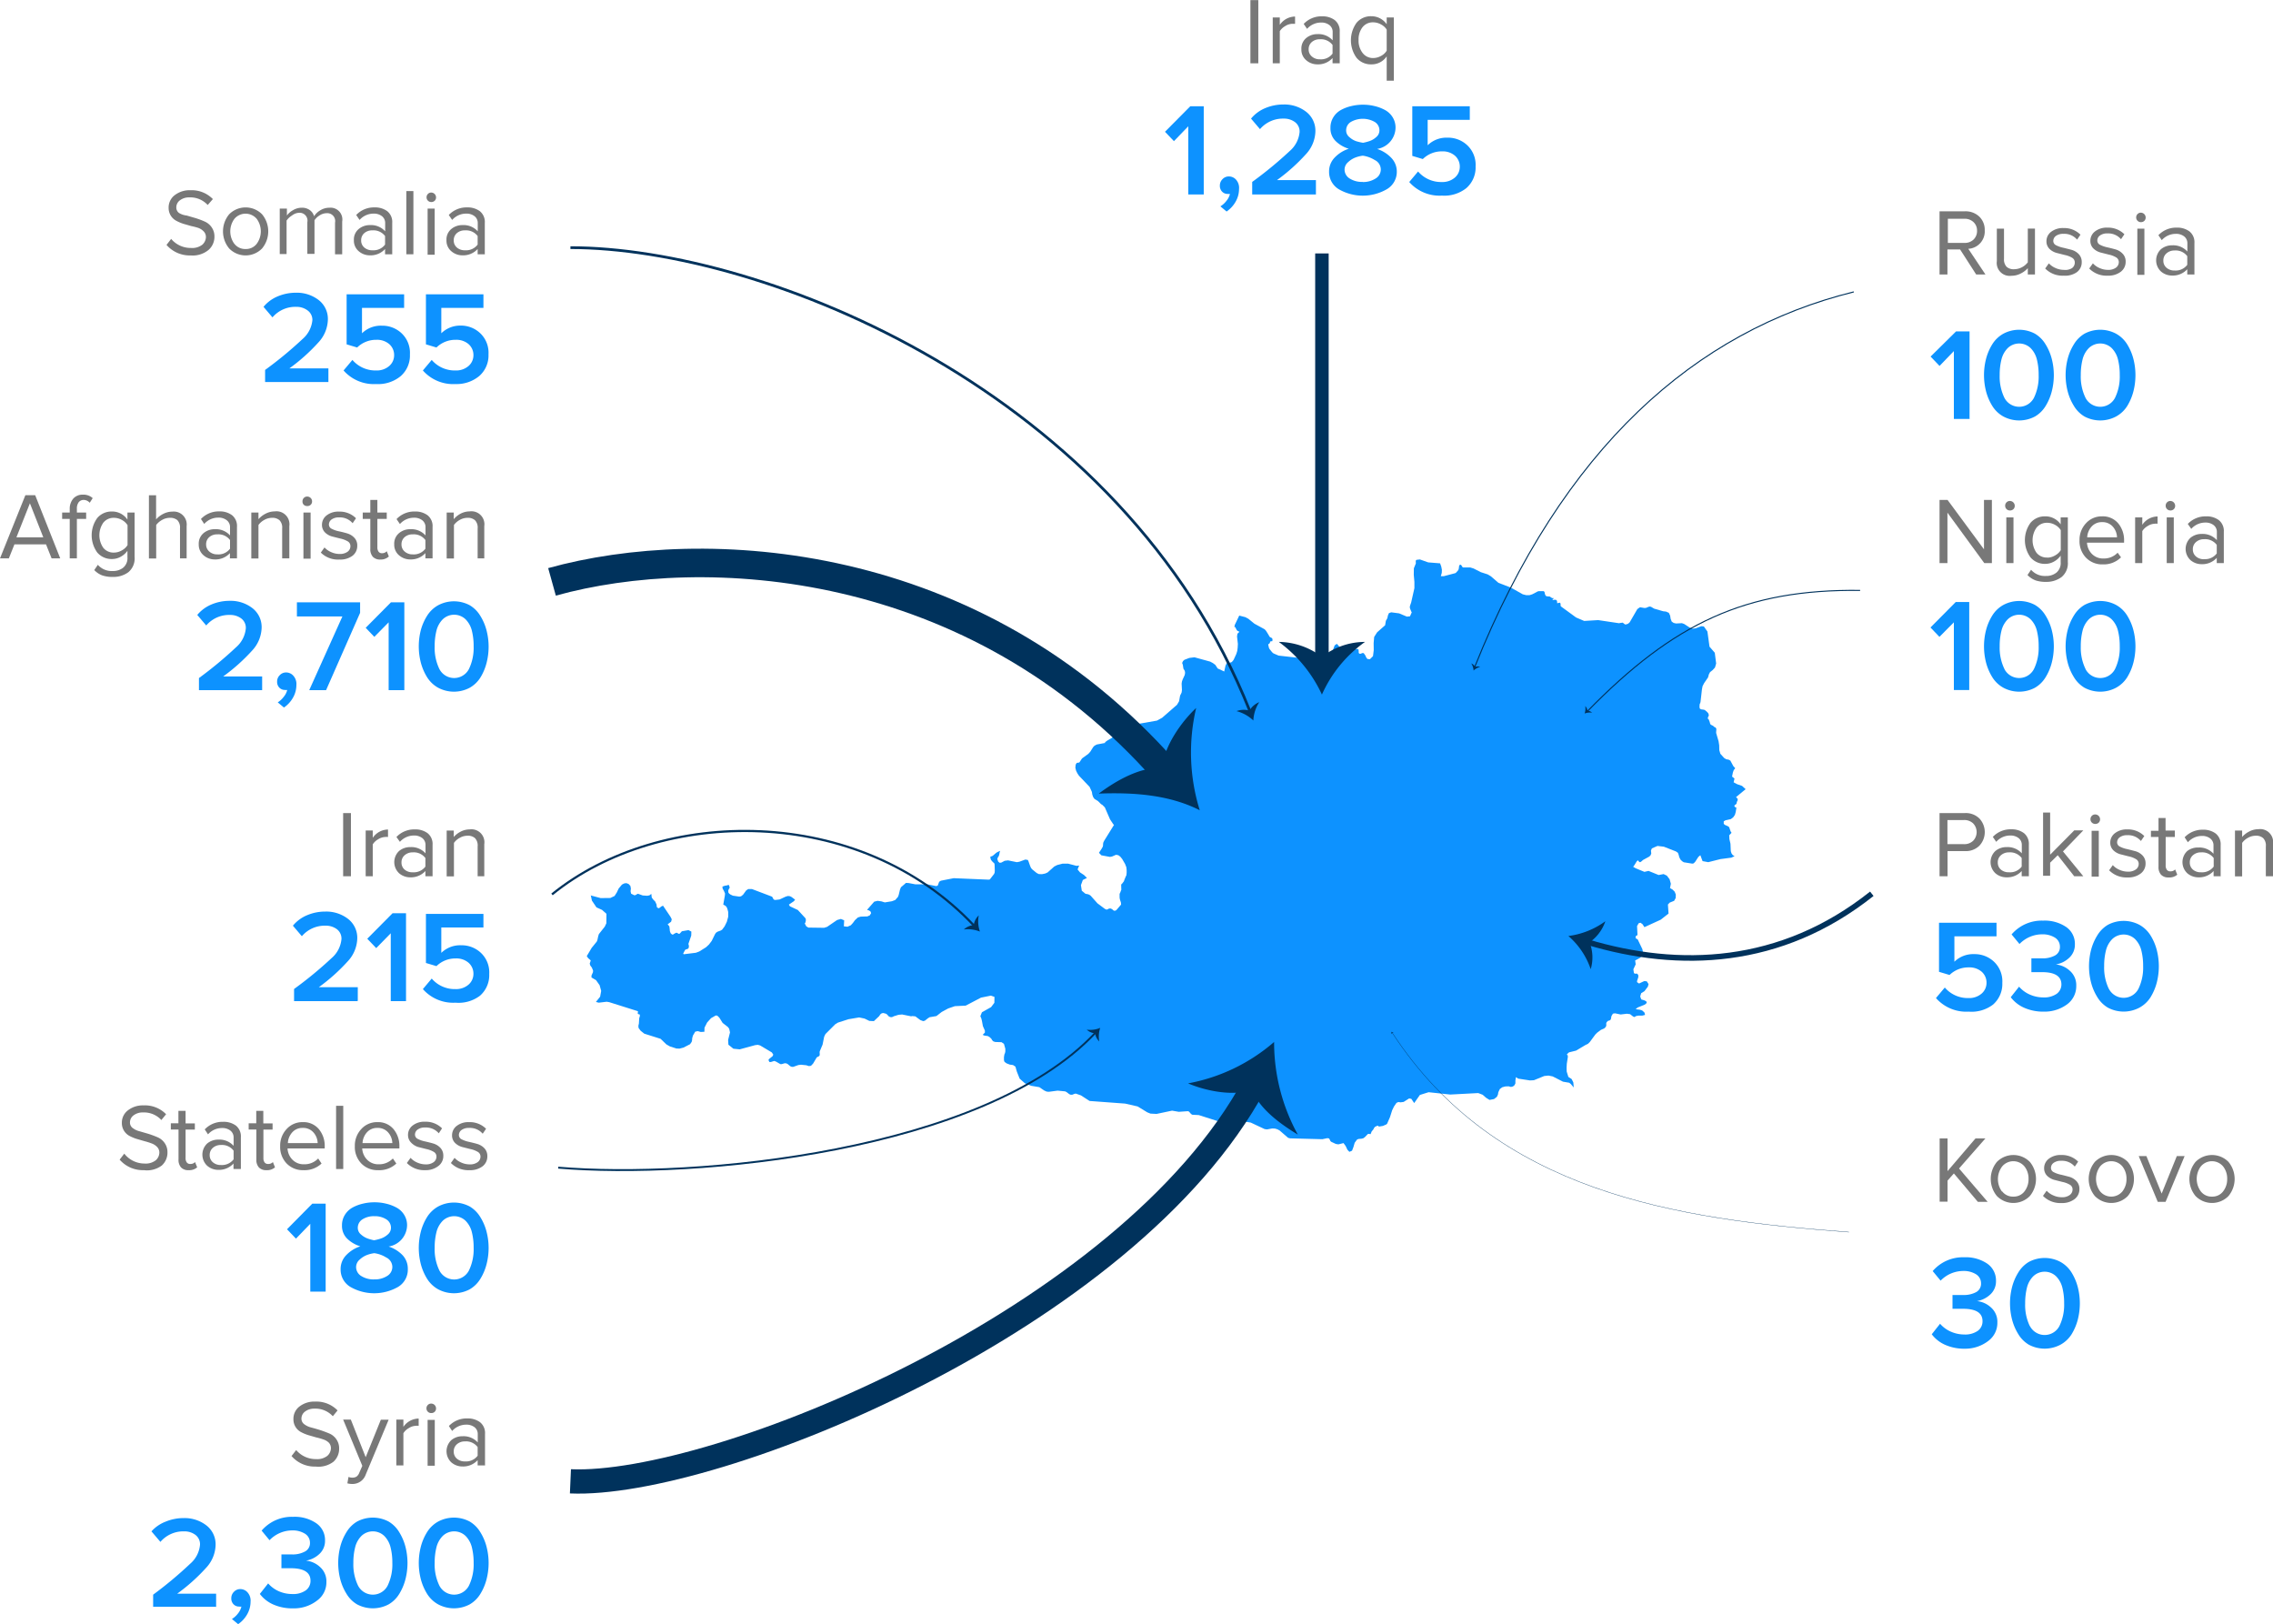 <svg id="Layer_1" data-name="Layer 1" xmlns="http://www.w3.org/2000/svg" viewBox="0 0 215.81 154.2"><defs><style>.cls-1{fill:#0d92ff;}.cls-10,.cls-11,.cls-12,.cls-2,.cls-5,.cls-6,.cls-7,.cls-8,.cls-9{fill:none;stroke:#00325c;}.cls-10,.cls-11,.cls-12,.cls-2,.cls-5,.cls-7,.cls-8,.cls-9{stroke-miterlimit:10;}.cls-2{stroke-width:0.1px;}.cls-3{fill:#00325c;}.cls-4{fill:#787878;}.cls-5{stroke-width:0.53px;}.cls-6{stroke-miterlimit:3;stroke-width:2.3px;}.cls-7{stroke-width:0.03px;}.cls-8{stroke-width:0.26px;}.cls-9{stroke-width:0.18px;}.cls-10{stroke-width:2.71px;}.cls-11{stroke-width:0.21px;}.cls-12{stroke-width:1.28px;}</style></defs><title>aus-jul</title><polygon class="cls-1" points="165.74 74.92 165.4 74.61 164.94 74.45 164.6 74.27 164.68 73.91 164.51 73.77 164.45 73.73 164.53 73.33 164.61 73.11 164.75 72.93 164.57 72.73 164.29 72.21 164.13 72.12 163.9 72.08 163.7 71.96 163.34 71.56 163.24 71.22 163.23 70.76 163.17 70.37 162.94 69.59 162.94 69.49 162.96 69.24 162.94 69.15 162.89 69.07 162.8 69.04 162.64 68.9 162.51 68.84 162.4 68.77 162.35 68.64 162.33 68.54 162.28 68.42 162.24 68.31 162.2 68.26 162.14 68.22 162.16 68.11 162.22 67.98 162.25 67.89 162.19 67.71 162.04 67.55 161.88 67.42 161.8 67.38 161.51 67.34 161.4 67.28 161.36 67.15 161.37 66.91 161.39 66.81 161.43 66.75 161.46 66.61 161.59 65.45 161.65 65.14 161.8 64.85 162.17 64.31 162.25 64.02 162.36 63.81 162.6 63.62 162.83 63.37 162.94 62.99 162.81 61.97 162.31 61.39 162.11 59.95 161.77 59.47 161.53 59.45 160.98 59.65 160.7 59.68 160.43 59.58 159.91 59.24 159.69 59.16 159.14 59.19 158.91 59.14 158.72 59.01 158.62 58.75 158.57 58.44 158.45 58.18 158.18 58.06 157.91 58.03 157.05 57.78 156.8 57.63 156.67 57.58 156.54 57.6 156.28 57.71 156.13 57.72 155.71 57.65 155.46 57.82 154.73 59.08 154.57 59.22 154.34 59.29 154.26 59.26 154.07 59.11 153.77 59.15 153.75 59.17 151.74 58.87 150.41 58.95 149.64 58.62 148.19 57.56 148.17 57.45 148.17 57.3 148.09 57.21 147.85 57.27 147.83 57.04 147.73 56.94 147.56 56.94 147.38 56.98 147.53 56.78 147.41 56.79 147.3 56.74 147.14 56.63 146.87 56.61 146.77 56.57 146.7 56.45 146.64 56.19 146.56 56.12 146.11 56.12 145.99 56.15 145.48 56.42 145.23 56.5 144.9 56.5 144.58 56.42 143.46 55.79 142.27 55.33 141.55 54.71 141.25 54.53 140.6 54.32 139.91 53.97 139.59 53.87 138.91 53.87 138.84 53.82 138.78 53.71 138.71 53.62 138.6 53.62 138.54 53.71 138.5 54 138.46 54.12 138.25 54.36 138.18 54.41 137.08 54.7 136.8 54.7 136.89 54.38 136.9 54.09 136.84 53.79 136.73 53.48 135.6 53.39 134.81 53.11 134.49 53.15 134.44 53.19 134.42 53.26 134.42 53.36 134.43 53.48 134.24 53.95 134.23 54.57 134.29 55.24 134.29 55.84 133.98 57.21 133.88 57.49 133.85 57.64 133.88 57.78 133.95 57.95 134.01 58.09 134.04 58.13 133.87 58.51 133.58 58.54 132.84 58.23 132.09 58.13 131.87 58.21 131.78 58.42 131.72 58.69 131.58 58.94 131.51 59.36 130.75 60.03 130.47 60.47 130.42 61.06 130.43 61.72 130.36 62.29 130.07 62.58 129.83 62.56 129.72 62.42 129.63 62.22 129.48 62.01 129.38 61.99 129.16 62.07 129.05 62.05 129 61.96 129 61.82 128.99 61.68 128.89 61.6 128.67 61.62 128.24 61.82 128.02 61.87 127.85 61.83 127.28 61.53 126.93 61.12 126.72 61.27 126.4 62.13 126.17 62.36 125.42 62.68 125.13 62.91 125.02 62.96 124.88 62.98 123.45 62.47 121.4 62.24 120.91 62.03 120.79 61.93 120.54 61.62 120.48 61.5 120.41 61.2 120.44 61.14 120.52 61.11 120.62 60.9 120.66 60.87 120.73 60.88 120.8 60.87 120.82 60.73 120.79 60.6 120.7 60.54 120.6 60.5 120.53 60.43 120.43 60.25 120.2 59.88 120.07 59.74 119.1 59.21 118.78 58.95 118.52 58.74 118.24 58.59 117.66 58.44 117.23 59.34 117.2 59.55 117.27 59.52 117.43 59.83 117.5 59.89 117.68 59.98 117.49 60.16 117.45 60.42 117.53 61.13 117.51 61.49 117.47 61.8 117.38 62.09 117.13 62.63 117.06 62.73 116.95 62.85 116.83 62.9 116.53 62.95 116.48 62.94 116.36 63.18 116.23 63.76 116.2 63.73 115.61 63.46 115.39 63.12 115.16 62.95 114.9 62.81 113.41 62.4 112.92 62.46 112.45 62.64 112.32 62.76 112.25 62.91 112.25 62.99 112.3 63.09 112.36 63.48 112.49 63.69 112.52 63.88 112.48 64.09 112.29 64.5 112.22 64.7 112.19 64.9 112.22 65.51 112.19 65.74 112.12 65.89 112.06 66 112.03 66.11 111.95 66.57 111.75 66.91 110.34 68.14 109.85 68.41 107.86 68.76 106.37 69.35 106.14 69.52 105.6 70.03 105.14 70.3 104.91 70.47 104.93 70.53 104.13 70.68 103.91 70.8 103.78 70.94 103.52 71.36 103.33 71.57 102.76 71.98 102.7 72.05 102.49 72.37 102.4 72.41 102.31 72.41 102.22 72.44 102.13 72.59 102.1 72.88 102.17 73.17 102.3 73.43 102.44 73.64 103.45 74.7 103.67 75.18 103.71 75.44 103.79 75.67 103.91 75.84 104.25 76.05 104.54 76.34 104.66 76.41 104.9 76.65 105.39 77.78 105.7 78.25 105.77 78.31 104.84 79.81 104.76 79.97 104.73 80.11 104.73 80.25 104.7 80.39 104.61 80.54 104.61 80.54 104.61 80.55 104.34 80.96 104.57 81.2 105.38 81.35 105.59 81.31 105.96 81.15 106.18 81.19 106.36 81.32 106.54 81.54 106.82 82.02 106.94 82.33 106.97 82.6 106.97 82.86 106.94 83.12 106.9 83.17 106.73 83.59 106.72 83.65 106.49 83.95 106.45 83.94 106.46 84.42 106.49 84.41 106.47 84.44 106.34 84.79 106.3 84.84 106.3 85.21 106.32 85.34 106.35 85.46 106.39 85.57 106.43 85.7 106.44 85.88 106.02 86.37 105.92 86.45 105.77 86.46 105.68 86.4 105.6 86.32 105.46 86.25 105.31 86.25 105.19 86.31 105.07 86.36 104.91 86.29 104.2 85.76 103.55 85.03 103.42 84.94 103.28 84.89 103.06 84.85 102.71 84.56 102.63 84.03 102.81 83.54 103.2 83.35 102.92 83.07 102.54 82.82 102.31 82.54 102.46 82.17 102.21 82.2 101.41 81.99 100.89 81.99 100.38 82.12 100.1 82.26 99.46 82.83 99.23 82.93 98.93 82.99 98.63 82.98 98.43 82.88 98 82.53 97.89 82.4 97.81 82.22 97.65 81.77 97.59 81.64 97.35 81.6 96.78 81.81 96.54 81.85 95.71 81.68 95.39 81.72 95.07 81.89 94.91 81.91 94.77 81.79 94.69 81.55 94.74 81.4 94.83 81.27 94.88 81.1 94.92 80.88 94.97 80.78 94.93 80.79 94.72 80.88 94.59 80.96 94.25 81.25 94.02 81.34 94.05 81.51 94.09 81.63 94.2 81.77 94.32 81.89 94.39 81.94 94.43 82.05 94.45 82.62 94.44 82.82 94.39 82.96 93.98 83.49 93.86 83.51 90.55 83.37 89.33 83.61 89.17 83.71 89.03 84.08 88.88 84.12 88.07 83.96 86.89 83.95 86.26 83.83 86 83.82 85.95 83.88 85.54 84.23 85.45 84.45 85.33 84.95 85.26 85.14 85 85.44 84.68 85.56 84.01 85.67 83.68 85.57 83.32 85.52 83 85.6 82.32 86.38 82.5 86.43 82.65 86.53 82.71 86.69 82.58 86.9 82.35 87 81.72 87.02 81.45 87.1 81.17 87.36 80.98 87.62 80.78 87.84 80.46 87.98 80.12 87.94 80.15 87.37 79.84 87.24 79.48 87.34 78.53 87.99 78.25 88.08 76.75 88.06 76.55 87.94 76.4 87.65 76.43 87.65 76.48 87.55 76.51 87.4 76.51 87.26 76.47 87.17 75.75 86.39 75 86.04 74.9 85.88 75.37 85.56 75.49 85.41 75.16 85.16 75 85.08 74.81 85.06 74.6 85.12 74.02 85.39 73.6 85.44 73.47 85.4 73.4 85.3 73.35 85.19 73.29 85.12 71.39 84.4 71.04 84.4 70.84 84.54 70.55 84.94 70.36 85.09 70.19 85.12 69.58 85.03 69.35 84.92 69.24 84.84 69.16 84.74 69.14 84.56 69.19 84.42 69.26 84.32 69.28 84.24 69.21 84.04 69.16 84 69.05 84.05 68.81 84.09 68.59 84.17 68.61 84.36 68.74 84.59 68.84 84.83 68.82 85.03 68.67 85.88 68.88 85.99 69 86.13 69.07 86.31 69.14 86.58 69.14 87.03 69.01 87.51 68.8 87.94 68.56 88.26 68.43 88.34 68.13 88.45 67.98 88.55 67.89 88.68 67.57 89.33 67.31 89.67 67.03 89.93 66.39 90.33 66.07 90.45 64.93 90.59 64.86 90.55 64.92 90.42 65.05 90.18 65.11 90.14 65.3 90.08 65.37 90.02 65.41 89.87 65.4 89.75 65.36 89.61 65.63 88.82 65.64 88.44 65.37 88.3 64.74 88.41 64.57 88.6 64.51 88.65 64.43 88.65 64.28 88.56 64.21 88.55 64.02 88.64 63.91 88.72 63.81 88.72 63.67 88.59 63.6 88.39 63.58 88.16 63.55 87.94 63.39 87.75 63.72 87.5 63.78 87.27 63.65 87.02 62.95 85.98 62.78 86.06 62.65 86.17 62.52 86.23 62.37 86.13 62.35 86.01 62.34 85.94 62.34 85.88 62.21 85.59 62.03 85.41 61.88 85.21 61.84 84.86 61.66 85 61.45 85.04 61.02 85.01 60.58 84.85 60.51 84.87 60.33 84.98 60.22 84.99 59.92 84.84 59.87 84.61 59.9 84.35 59.85 84.1 59.68 83.92 59.47 83.84 59.26 83.87 59.05 83.98 58.74 84.35 58.56 84.73 58.35 85.06 57.95 85.25 57.03 85.26 56.13 85.02 56.09 84.99 56.09 84.99 56.2 85.5 56.63 86.14 57.16 86.38 57.58 86.75 57.57 87.65 57.42 87.97 56.86 88.68 56.8 88.87 56.72 89.24 56.66 89.39 56.18 89.98 55.71 90.77 55.84 90.96 56.09 91.18 55.99 91.48 56.05 91.67 56.19 91.85 56.31 92.14 56.3 92.29 56.16 92.61 56.16 92.8 56.59 93.05 56.93 93.53 57.08 94.07 56.98 94.62 56.58 95.12 56.85 95.19 57.6 95.1 57.84 95.14 60.57 96 60.55 96.23 60.61 96.29 60.7 96.28 60.75 96.35 60.75 96.47 60.69 96.67 60.66 97.17 60.61 97.39 60.63 97.59 60.82 97.85 61.17 98.13 62.72 98.62 63.27 99.15 63.6 99.34 64.22 99.54 64.52 99.55 64.9 99.45 65.52 99.13 65.67 98.91 65.71 98.75 65.72 98.57 65.79 98.31 66.01 97.94 66.25 97.89 66.53 97.97 66.88 97.95 66.89 97.56 67.14 97.07 67.51 96.66 67.93 96.42 68.01 96.4 68.08 96.42 68.16 96.47 68.16 96.47 68.31 96.63 68.61 97.11 69.11 97.5 69.23 97.66 69.31 98.01 69.13 98.73 69.16 99.18 69.63 99.56 70.23 99.62 71.7 99.22 71.95 99.19 72.17 99.25 73.28 99.91 73.42 100.12 73.35 100.27 73.03 100.53 72.96 100.63 73.05 100.82 73.2 100.82 73.51 100.72 73.67 100.78 74.09 101.02 74.23 101.02 74.5 100.94 74.65 100.95 74.78 101.01 75.03 101.22 75.17 101.28 75.32 101.28 75.8 101.11 76.05 101.08 76.55 101.13 76.8 101.21 77 101.18 77.2 100.97 77.53 100.41 77.58 100.36 77.74 100.28 77.81 100.22 77.83 100.11 77.82 99.89 77.83 99.81 78.1 99.17 78.25 98.42 78.37 98.17 79.3 97.24 79.56 97.08 80.56 96.76 81.57 96.59 82.09 96.7 82.54 96.92 82.97 96.94 83.47 96.47 83.47 96.47 83.58 96.3 83.71 96.2 83.85 96.17 84.1 96.23 84.2 96.29 84.28 96.37 84.36 96.47 84.48 96.54 84.61 96.57 84.75 96.54 84.88 96.47 84.89 96.47 84.89 96.47 85.31 96.34 85.65 96.31 86.39 96.46 86.4 96.46 86.42 96.47 86.53 96.48 86.63 96.46 86.91 96.49 87.38 96.84 87.65 96.94 87.81 96.9 88.1 96.67 88.26 96.57 88.91 96.46 89.41 96.07 90.02 95.74 90.66 95.52 91.69 95.47 93.14 94.71 94.08 94.52 94.42 94.64 94.41 95.2 94.1 95.61 93.23 96.1 93.08 96.47 93.17 96.68 93.23 96.92 93.32 97.41 93.42 97.64 93.51 97.84 93.51 98.03 93.3 98.24 93.45 98.31 93.79 98.36 93.95 98.45 94.12 98.61 94.2 98.75 94.29 98.85 94.48 98.92 95.09 98.94 95.32 99.1 95.45 99.56 95.45 99.82 95.42 99.97 95.36 100.11 95.32 100.36 95.32 100.63 95.35 100.77 95.43 100.85 95.57 100.95 95.88 101.07 96.18 101.11 96.41 101.26 96.54 101.72 96.81 102.4 97.31 102.84 97.9 103.08 98.68 103.21 99.13 103.52 99.37 103.63 99.58 103.65 100.42 103.54 101.13 103.61 101.27 103.68 101.53 103.88 101.66 103.93 101.8 103.93 102.03 103.84 102.14 103.82 102.63 103.99 103.45 104.52 106.83 104.77 108.01 105.04 108.93 105.6 109.23 105.72 109.81 105.75 111.28 105.44 111.92 105.55 112.79 105.49 112.89 105.53 113.09 105.76 113.21 105.83 113.82 105.86 115.57 106.42 115.78 106.45 116.01 106.4 116.23 106.42 117.18 106.65 117.37 106.65 118.31 106.5 118.75 106.57 120.07 107.19 120.3 107.22 120.79 107.13 121.05 107.14 121.28 107.21 121.49 107.32 122.3 108.02 122.49 108.07 125.55 108.15 126.03 108.05 126.19 108.08 126.25 108.18 126.3 108.3 126.38 108.39 126.83 108.6 127.07 108.64 127.56 108.52 127.76 108.79 127.93 109.15 128.12 109.35 128.37 109.24 128.5 108.9 128.62 108.49 128.84 108.19 128.97 108.13 129.29 108.1 129.44 108.06 129.58 107.96 129.87 107.66 129.94 107.64 130.13 107.67 130.23 107.42 130.4 107.21 130.47 107.07 130.56 106.97 130.8 106.86 130.93 106.95 131.3 106.89 131.62 106.75 131.7 106.68 131.97 106.06 132.18 105.4 132.35 105.05 132.59 104.7 132.77 104.62 132.97 104.65 133.27 104.61 133.79 104.28 134 104.32 134.27 104.72 134.81 103.95 135.64 103.69 137.7 103.91 140.35 103.77 140.77 103.93 141.1 104.22 141.42 104.42 141.85 104.34 142.12 104.13 142.22 103.92 142.26 103.69 142.4 103.39 142.63 103.22 142.93 103.14 143.24 103.13 143.46 103.19 143.65 103.14 143.79 103.03 143.88 102.85 143.88 102.58 143.93 102.26 144.15 102.4 145.26 102.57 145.64 102.55 146.62 102.15 147.02 102.11 147.42 102.19 148.4 102.69 148.99 102.79 149.14 102.91 149.42 103.24 149.38 102.76 149.22 102.44 148.91 102.24 148.75 101.73 148.74 101.36 148.76 100.99 148.86 100.34 148.85 100.19 148.78 100.14 148.77 100.1 148.91 99.95 148.99 99.9 149.64 99.74 150.53 99.21 150.76 99.1 150.94 98.93 151.47 98.21 151.64 98.04 152 97.77 152.3 97.64 152.4 97.56 152.5 97.41 152.51 97.28 152.5 97.17 152.54 97.04 152.68 96.91 152.82 96.88 152.94 96.78 153 96.46 153.14 96.23 153.34 96.2 153.87 96.31 154.46 96.24 154.77 96.28 155.01 96.47 155.09 96.52 155.17 96.55 155.24 96.53 155.3 96.47 155.3 96.47 155.54 96.42 155.92 96.42 156.19 96.35 156.13 96.12 155.92 95.93 155.71 95.86 155.3 95.81 155.48 95.65 156.13 95.39 156.29 95.28 156.35 95.17 156.3 95.06 156.13 94.97 155.83 94.88 155.73 94.6 155.82 94.29 156.13 94.1 156.46 93.66 156.52 93.42 156.35 93.16 156.11 93.14 155.62 93.37 155.43 93.24 155.43 93.13 155.55 92.77 155.55 92.58 155.45 92.44 155.33 92.43 155.22 92.44 155.13 92.37 155.08 92.02 155.3 91.55 155.25 91.18 155.25 91.18 155.7 90.94 155.9 90.75 156 90.47 155.94 90.12 155.5 89.2 155.47 89.16 155.4 89.14 155.34 89.1 155.29 89.02 155.3 88.89 155.37 88.83 155.44 88.8 155.47 88.74 155.43 87.92 155.58 87.65 155.76 87.6 155.95 87.74 156.13 88.02 157.68 87.31 158.42 86.73 158.36 85.87 158.53 85.69 158.95 85.52 159.1 85.25 159.11 84.92 159 84.65 158.8 84.45 158.56 84.31 158.64 83.9 158.52 83.47 158.26 83.13 157.95 82.98 157.48 83.07 156.52 82.68 156.13 82.77 155.32 82.44 155.06 82.29 155.18 82.13 155.4 81.77 155.51 81.67 155.59 81.77 155.66 81.84 155.73 81.85 155.83 81.79 156 81.64 156.57 81.33 156.7 81.22 156.78 81.03 156.75 80.75 156.84 80.54 157.37 80.31 157.97 80.38 159.12 80.83 159.31 80.96 159.38 81.15 159.44 81.38 159.55 81.6 159.71 81.76 159.87 81.86 160.68 81.99 160.81 81.96 160.96 81.8 161.25 81.35 161.44 81.19 161.65 81.75 162.19 81.85 163.34 81.56 164.39 81.42 164.69 81.28 164.52 81.18 164.4 81.02 164.33 80.8 164.3 80.1 164.2 79.67 164.18 79.3 164.4 79.06 164.31 78.92 164.17 78.52 164.06 78.44 163.75 78.3 163.66 78.2 163.66 77.97 163.84 77.87 164.34 77.76 164.57 77.58 164.72 77.36 164.8 77.08 164.86 76.7 164.83 76.65 164.75 76.63 164.69 76.58 164.67 76.49 164.71 76.43 164.84 76.34 164.87 76.3 164.91 76.12 164.98 75.98 164.99 75.85 164.83 75.67 165.74 74.92"/><path class="cls-2" d="M195.29,52.25c-15,3.71-27.63,14.72-36,35.63" transform="translate(-19.28 -24.54)"/><path class="cls-3" d="M159.34,87.85a0.74,0.74,0,0,1,.48,0,1.36,1.36,0,0,0-.63.35,1.44,1.44,0,0,0-.22-0.68A0.76,0.76,0,0,1,159.34,87.85Z" transform="translate(-19.28 -24.54)"/><path class="cls-4" d="M207.79,50.6h-0.88l-1.53-2.38h-1.2V50.6h-0.75v-6h2.41a1.89,1.89,0,0,1,1.36.5,1.73,1.73,0,0,1,.52,1.31,1.65,1.65,0,0,1-1.56,1.75Zm-2-3a1.19,1.19,0,0,0,.87-0.32,1.11,1.11,0,0,0,.33-0.83,1.09,1.09,0,0,0-.33-0.82,1.2,1.2,0,0,0-.87-0.32h-1.57v2.29h1.57Z" transform="translate(-19.28 -24.54)"/><path class="cls-4" d="M212.49,50.6h-0.68V50a2.23,2.23,0,0,1-.68.51,1.89,1.89,0,0,1-.87.21,1.23,1.23,0,0,1-1.39-1.39V46.25h0.68v2.86a1,1,0,0,0,.25.76,1,1,0,0,0,.72.23,1.66,1.66,0,0,0,1.29-.66v-3.2h0.68V50.6Z" transform="translate(-19.28 -24.54)"/><path class="cls-4" d="M215.21,50.71a2.3,2.3,0,0,1-1.75-.68l0.35-.49a1.77,1.77,0,0,0,.62.44,1.92,1.92,0,0,0,.81.18A1.21,1.21,0,0,0,216,50a0.65,0.65,0,0,0,.27-0.54A0.51,0.51,0,0,0,216,49a2.21,2.21,0,0,0-.67-0.25l-0.79-.2a1.56,1.56,0,0,1-.68-0.39,1,1,0,0,1-.28-0.72,1.11,1.11,0,0,1,.44-0.89,1.81,1.81,0,0,1,1.18-.36,2.18,2.18,0,0,1,1.61.63l-0.32.47a1.59,1.59,0,0,0-1.3-.55,1.15,1.15,0,0,0-.7.19,0.59,0.59,0,0,0-.26.49,0.45,0.45,0,0,0,.28.41,2.59,2.59,0,0,0,.67.23c0.26,0.06.52,0.13,0.79,0.2a1.51,1.51,0,0,1,.68.41,1.06,1.06,0,0,1,.28.76,1.16,1.16,0,0,1-.45.94A1.93,1.93,0,0,1,215.21,50.71Z" transform="translate(-19.28 -24.54)"/><path class="cls-4" d="M219.4,50.71a2.3,2.3,0,0,1-1.76-.68l0.35-.49a1.77,1.77,0,0,0,.62.44,1.92,1.92,0,0,0,.81.18,1.22,1.22,0,0,0,.76-0.21,0.65,0.65,0,0,0,.27-0.54,0.51,0.51,0,0,0-.28-0.45,2.21,2.21,0,0,0-.67-0.25l-0.79-.2a1.55,1.55,0,0,1-.68-0.39,1,1,0,0,1-.28-0.72,1.11,1.11,0,0,1,.44-0.89,1.81,1.81,0,0,1,1.18-.36,2.18,2.18,0,0,1,1.61.63l-0.32.47a1.59,1.59,0,0,0-1.29-.55,1.15,1.15,0,0,0-.7.19,0.59,0.59,0,0,0-.26.49,0.45,0.45,0,0,0,.28.41,2.62,2.62,0,0,0,.67.23q0.39,0.09.79,0.2a1.51,1.51,0,0,1,.67.41,1.05,1.05,0,0,1,.28.76,1.17,1.17,0,0,1-.45.94A1.94,1.94,0,0,1,219.4,50.71Z" transform="translate(-19.28 -24.54)"/><path class="cls-4" d="M222.54,45.63a0.44,0.44,0,0,1-.31-0.13,0.43,0.43,0,0,1-.13-0.32,0.44,0.44,0,0,1,.13-0.32,0.43,0.43,0,0,1,.31-0.13,0.46,0.46,0,0,1,.46.46,0.43,0.43,0,0,1-.13.32A0.45,0.45,0,0,1,222.54,45.63Zm0.34,5h-0.67V46.25h0.67V50.6Z" transform="translate(-19.28 -24.54)"/><path class="cls-4" d="M227.62,50.6h-0.67v-0.5a1.85,1.85,0,0,1-1.44.6,1.6,1.6,0,0,1-1.06-.39,1.45,1.45,0,0,1,0-2.11,1.63,1.63,0,0,1,1.07-.37,1.8,1.8,0,0,1,1.44.59V47.65a0.81,0.81,0,0,0-.31-0.67,1.23,1.23,0,0,0-.79-0.24,1.77,1.77,0,0,0-1.33.6l-0.32-.47a2.31,2.31,0,0,1,1.74-.72,1.94,1.94,0,0,1,1.21.36,1.31,1.31,0,0,1,.47,1.11v3Zm-1.87-.38a1.37,1.37,0,0,0,1.2-.54V48.86a1.37,1.37,0,0,0-1.2-.54,1.12,1.12,0,0,0-.77.27,0.87,0.87,0,0,0-.3.69,0.86,0.86,0,0,0,.3.68A1.12,1.12,0,0,0,225.75,50.22Z" transform="translate(-19.28 -24.54)"/><path class="cls-4" d="M208.4,78h-0.72l-3.5-4.79V78h-0.75V72h0.76l3.46,4.69V72h0.75v6Z" transform="translate(-19.28 -24.54)"/><path class="cls-4" d="M210.11,73a0.44,0.44,0,0,1-.32-0.13,0.43,0.43,0,0,1-.13-0.32,0.44,0.44,0,0,1,.13-0.32,0.43,0.43,0,0,1,.32-0.13,0.46,0.46,0,0,1,.46.46,0.43,0.43,0,0,1-.13.32A0.45,0.45,0,0,1,210.11,73Zm0.34,5h-0.68V73.66h0.68V78Z" transform="translate(-19.28 -24.54)"/><path class="cls-4" d="M213.55,79.78a3,3,0,0,1-1-.14,2.05,2.05,0,0,1-.77-0.51l0.34-.5a1.74,1.74,0,0,0,1.41.59,1.54,1.54,0,0,0,1-.32,1.19,1.19,0,0,0,.4-1V77.29a1.89,1.89,0,0,1-.63.56,1.68,1.68,0,0,1-.83.22,1.78,1.78,0,0,1-1.4-.61,2.79,2.79,0,0,1,0-3.29,1.77,1.77,0,0,1,1.4-.61,1.74,1.74,0,0,1,1.46.76V73.66h0.68v4.22a1.7,1.7,0,0,1-.59,1.44A2.38,2.38,0,0,1,213.55,79.78Zm0.1-2.3a1.5,1.5,0,0,0,.75-0.21,1.46,1.46,0,0,0,.54-0.5v-1.9a1.43,1.43,0,0,0-.54-0.5,1.51,1.51,0,0,0-.76-0.2,1.25,1.25,0,0,0-1,.46,2.08,2.08,0,0,0,0,2.39A1.24,1.24,0,0,0,213.65,77.47Z" transform="translate(-19.28 -24.54)"/><path class="cls-4" d="M218.93,78.12a2.13,2.13,0,0,1-1.59-.63,2.26,2.26,0,0,1-.62-1.65,2.29,2.29,0,0,1,.61-1.62,2,2,0,0,1,1.53-.66,1.9,1.9,0,0,1,1.53.66,2.49,2.49,0,0,1,.56,1.67v0.17h-3.52a1.64,1.64,0,0,0,.47,1.07,1.47,1.47,0,0,0,1.1.43,1.78,1.78,0,0,0,1.34-.55l0.32,0.44A2.33,2.33,0,0,1,218.93,78.12Zm1.35-2.56a1.58,1.58,0,0,0-.38-1,1.29,1.29,0,0,0-1.05-.45,1.27,1.27,0,0,0-1,.44,1.64,1.64,0,0,0-.4,1h2.85Z" transform="translate(-19.28 -24.54)"/><path class="cls-4" d="M222.71,78H222V73.66h0.68v0.7a1.78,1.78,0,0,1,1.45-.79v0.69a1.25,1.25,0,0,0-.27,0,1.32,1.32,0,0,0-.67.22,1.43,1.43,0,0,0-.51.48V78Z" transform="translate(-19.28 -24.54)"/><path class="cls-4" d="M225.34,73a0.44,0.44,0,0,1-.31-0.13,0.43,0.43,0,0,1-.13-0.32,0.44,0.44,0,0,1,.13-0.32,0.43,0.43,0,0,1,.31-0.13,0.46,0.46,0,0,1,.46.46,0.43,0.43,0,0,1-.13.32A0.45,0.45,0,0,1,225.34,73Zm0.34,5H225V73.66h0.67V78Z" transform="translate(-19.28 -24.54)"/><path class="cls-4" d="M230.42,78h-0.67v-0.5a1.85,1.85,0,0,1-1.44.6,1.6,1.6,0,0,1-1.06-.39,1.45,1.45,0,0,1,0-2.11,1.63,1.63,0,0,1,1.07-.37,1.8,1.8,0,0,1,1.44.59V75.06a0.81,0.81,0,0,0-.31-0.67,1.23,1.23,0,0,0-.79-0.24,1.77,1.77,0,0,0-1.33.6L227,74.28a2.31,2.31,0,0,1,1.74-.72,1.94,1.94,0,0,1,1.21.36,1.31,1.31,0,0,1,.47,1.11v3Zm-1.87-.38a1.37,1.37,0,0,0,1.2-.54V76.27a1.37,1.37,0,0,0-1.2-.54,1.12,1.12,0,0,0-.77.27,0.87,0.87,0,0,0-.3.69,0.86,0.86,0,0,0,.3.68A1.12,1.12,0,0,0,228.55,77.63Z" transform="translate(-19.28 -24.54)"/><path class="cls-4" d="M204.18,107.73h-0.75v-6h2.41a1.83,1.83,0,0,1,1.38.52,1.89,1.89,0,0,1,0,2.57,1.83,1.83,0,0,1-1.37.52h-1.66v2.38Zm1.57-3.05a1.2,1.2,0,0,0,.87-0.32,1.19,1.19,0,0,0,0-1.65,1.2,1.2,0,0,0-.87-0.32h-1.57v2.29h1.57Z" transform="translate(-19.28 -24.54)"/><path class="cls-4" d="M211.9,107.73h-0.67v-0.5a1.85,1.85,0,0,1-1.44.6,1.6,1.6,0,0,1-1.06-.39,1.45,1.45,0,0,1,0-2.11,1.63,1.63,0,0,1,1.07-.37,1.8,1.8,0,0,1,1.44.59v-0.78a0.81,0.81,0,0,0-.31-0.67,1.23,1.23,0,0,0-.79-0.24,1.77,1.77,0,0,0-1.33.6l-0.32-.47a2.31,2.31,0,0,1,1.74-.72,1.94,1.94,0,0,1,1.21.36,1.31,1.31,0,0,1,.47,1.11v3Zm-1.87-.38a1.37,1.37,0,0,0,1.2-.54V106a1.37,1.37,0,0,0-1.2-.54,1.12,1.12,0,0,0-.77.27,0.87,0.87,0,0,0-.3.69,0.86,0.86,0,0,0,.3.68A1.12,1.12,0,0,0,210,107.35Z" transform="translate(-19.28 -24.54)"/><path class="cls-4" d="M217.08,107.73h-0.86l-1.57-2-0.72.71v1.24h-0.67v-6h0.67v4l2.29-2.31h0.86l-1.93,2Z" transform="translate(-19.28 -24.54)"/><path class="cls-4" d="M218.21,102.76a0.44,0.44,0,0,1-.32-0.13,0.43,0.43,0,0,1-.13-0.32,0.44,0.44,0,0,1,.13-0.32,0.43,0.43,0,0,1,.32-0.13,0.46,0.46,0,0,1,.46.46,0.43,0.43,0,0,1-.13.32A0.45,0.45,0,0,1,218.21,102.76Zm0.34,5h-0.68v-4.35h0.68v4.35Z" transform="translate(-19.28 -24.54)"/><path class="cls-4" d="M221.28,107.84a2.3,2.3,0,0,1-1.75-.68l0.35-.49a1.77,1.77,0,0,0,.62.44,1.92,1.92,0,0,0,.81.18,1.21,1.21,0,0,0,.76-0.21,0.65,0.65,0,0,0,.27-0.54,0.51,0.51,0,0,0-.28-0.45,2.21,2.21,0,0,0-.67-0.25l-0.79-.2a1.56,1.56,0,0,1-.68-0.39,1,1,0,0,1-.28-0.72,1.11,1.11,0,0,1,.44-0.89,1.81,1.81,0,0,1,1.18-.36,2.18,2.18,0,0,1,1.61.63l-0.32.47a1.59,1.59,0,0,0-1.3-.55,1.15,1.15,0,0,0-.7.19,0.59,0.59,0,0,0-.26.49,0.45,0.45,0,0,0,.28.41,2.59,2.59,0,0,0,.67.23c0.26,0.06.52,0.13,0.79,0.2a1.51,1.51,0,0,1,.68.41,1.06,1.06,0,0,1,.28.76,1.16,1.16,0,0,1-.45.94A1.93,1.93,0,0,1,221.28,107.84Z" transform="translate(-19.28 -24.54)"/><path class="cls-4" d="M225.18,107.84a0.93,0.93,0,0,1-.72-0.26,1.07,1.07,0,0,1-.24-0.76V104H223.5v-0.59h0.72V102.2h0.67v1.19h0.88V104H224.9v2.7a0.67,0.67,0,0,0,.11.41,0.38,0.38,0,0,0,.33.15,0.58,0.58,0,0,0,.46-0.18l0.2,0.5A1.14,1.14,0,0,1,225.18,107.84Z" transform="translate(-19.28 -24.54)"/><path class="cls-4" d="M230.13,107.73h-0.68v-0.5a1.85,1.85,0,0,1-1.44.6,1.6,1.6,0,0,1-1.06-.39,1.45,1.45,0,0,1,0-2.11A1.63,1.63,0,0,1,228,105a1.8,1.8,0,0,1,1.44.59v-0.78a0.81,0.81,0,0,0-.31-0.67,1.23,1.23,0,0,0-.79-0.24,1.77,1.77,0,0,0-1.33.6l-0.31-.47a2.31,2.31,0,0,1,1.74-.72,1.94,1.94,0,0,1,1.21.36,1.31,1.31,0,0,1,.47,1.11v3Zm-1.87-.38a1.37,1.37,0,0,0,1.2-.54V106a1.37,1.37,0,0,0-1.2-.54,1.12,1.12,0,0,0-.77.27,0.88,0.88,0,0,0-.3.69,0.87,0.87,0,0,0,.3.68A1.12,1.12,0,0,0,228.25,107.35Z" transform="translate(-19.28 -24.54)"/><path class="cls-4" d="M235.09,107.73h-0.68v-2.84a1,1,0,0,0-.25-0.78,1,1,0,0,0-.72-0.23,1.49,1.49,0,0,0-.73.2,1.63,1.63,0,0,0-.55.48v3.18h-0.68v-4.35h0.68V104a2.2,2.2,0,0,1,.67-0.52,1.87,1.87,0,0,1,.87-0.22,1.23,1.23,0,0,1,1.39,1.4v3.05Z" transform="translate(-19.28 -24.54)"/><path class="cls-4" d="M208,138.64h-0.93l-2.28-2.7-0.6.68v2h-0.75v-6h0.75v3.1l2.65-3.1h0.94l-2.5,2.85Z" transform="translate(-19.28 -24.54)"/><path class="cls-4" d="M212,138.09a2.19,2.19,0,0,1-3.12,0,2.54,2.54,0,0,1,0-3.25,2.2,2.2,0,0,1,3.12,0A2.54,2.54,0,0,1,212,138.09Zm-2.62-.44a1.28,1.28,0,0,0,1.06.49,1.27,1.27,0,0,0,1.05-.49,1.87,1.87,0,0,0,.39-1.19,1.85,1.85,0,0,0-.39-1.19,1.38,1.38,0,0,0-2.11,0A2,2,0,0,0,209.35,137.65Z" transform="translate(-19.28 -24.54)"/><path class="cls-4" d="M215,138.75a2.3,2.3,0,0,1-1.75-.68l0.35-.49a1.77,1.77,0,0,0,.62.44,1.92,1.92,0,0,0,.81.18,1.21,1.21,0,0,0,.76-0.21,0.65,0.65,0,0,0,.27-0.54,0.51,0.51,0,0,0-.28-0.45,2.21,2.21,0,0,0-.67-0.25l-0.79-.2a1.56,1.56,0,0,1-.68-0.39,1,1,0,0,1-.28-0.72,1.11,1.11,0,0,1,.44-0.89,1.81,1.81,0,0,1,1.18-.36,2.18,2.18,0,0,1,1.61.63l-0.32.47a1.59,1.59,0,0,0-1.3-.55,1.15,1.15,0,0,0-.7.19,0.59,0.59,0,0,0-.26.49,0.45,0.45,0,0,0,.28.41,2.59,2.59,0,0,0,.67.23c0.26,0.06.52,0.13,0.79,0.2a1.51,1.51,0,0,1,.68.41,1.06,1.06,0,0,1,.28.76,1.16,1.16,0,0,1-.45.94A1.93,1.93,0,0,1,215,138.75Z" transform="translate(-19.28 -24.54)"/><path class="cls-4" d="M221.3,138.09a2.19,2.19,0,0,1-3.12,0,2.54,2.54,0,0,1,0-3.25,2.2,2.2,0,0,1,3.12,0A2.54,2.54,0,0,1,221.3,138.09Zm-2.62-.44a1.38,1.38,0,0,0,2.11,0,1.87,1.87,0,0,0,.39-1.19,1.85,1.85,0,0,0-.39-1.19,1.38,1.38,0,0,0-2.11,0A2,2,0,0,0,218.68,137.65Z" transform="translate(-19.28 -24.54)"/><path class="cls-4" d="M224.89,138.64h-0.74l-1.81-4.35h0.73l1.45,3.56,1.44-3.56h0.74Z" transform="translate(-19.28 -24.54)"/><path class="cls-4" d="M230.86,138.09a2.19,2.19,0,0,1-3.12,0,2.54,2.54,0,0,1,0-3.25,2.2,2.2,0,0,1,3.12,0A2.54,2.54,0,0,1,230.86,138.09Zm-2.62-.44a1.28,1.28,0,0,0,1.06.49,1.27,1.27,0,0,0,1.05-.49,1.87,1.87,0,0,0,.39-1.19,1.85,1.85,0,0,0-.39-1.19,1.38,1.38,0,0,0-2.11,0A2,2,0,0,0,228.24,137.65Z" transform="translate(-19.28 -24.54)"/><path class="cls-4" d="M37.39,48.79a2.92,2.92,0,0,1-2.3-1l0.44-.57a2.43,2.43,0,0,0,1.89.86,1.56,1.56,0,0,0,1.07-.31,1,1,0,0,0,.34-0.72,0.75,0.75,0,0,0-.2-0.53,1.34,1.34,0,0,0-.51-0.34A6.19,6.19,0,0,0,37.43,46l-0.76-.22A4,4,0,0,1,36,45.49a1.37,1.37,0,0,1-.71-1.23,1.46,1.46,0,0,1,.59-1.2,2.3,2.3,0,0,1,1.48-.46,2.8,2.8,0,0,1,2.13.84L39,44a2.24,2.24,0,0,0-1.74-.72,1.42,1.42,0,0,0-.89.27,0.83,0.83,0,0,0-.35.69,0.63,0.63,0,0,0,.26.52A1.74,1.74,0,0,0,37,45l0.86,0.25c0.31,0.1.59,0.2,0.85,0.32a1.55,1.55,0,0,1,.66.54,1.49,1.49,0,0,1,.27.89,1.66,1.66,0,0,1-.54,1.25A2.36,2.36,0,0,1,37.39,48.79Z" transform="translate(-19.28 -24.54)"/><path class="cls-4" d="M44.16,48.13a2.18,2.18,0,0,1-3.12,0,2.54,2.54,0,0,1,0-3.25,2.2,2.2,0,0,1,3.12,0A2.54,2.54,0,0,1,44.16,48.13Zm-2.62-.44a1.28,1.28,0,0,0,1.06.49,1.27,1.27,0,0,0,1.05-.49,2,2,0,0,0,0-2.38,1.39,1.39,0,0,0-2.11,0A2,2,0,0,0,41.54,47.7Z" transform="translate(-19.28 -24.54)"/><path class="cls-4" d="M51.77,48.68H51.09v-3a0.75,0.75,0,0,0-.8-0.9,1.22,1.22,0,0,0-.65.2,1.56,1.56,0,0,0-.5.47v3.19H48.46v-3a0.75,0.75,0,0,0-.8-0.9A1.19,1.19,0,0,0,47,45a1.65,1.65,0,0,0-.51.48v3.18H45.84V44.34h0.68V45a1.7,1.7,0,0,1,.57-0.5,1.6,1.6,0,0,1,.84-0.24,1.25,1.25,0,0,1,.77.23,1.07,1.07,0,0,1,.4.58,1.73,1.73,0,0,1,.6-0.57,1.64,1.64,0,0,1,.86-0.24,1.12,1.12,0,0,1,1.21,1.31v3.14Z" transform="translate(-19.28 -24.54)"/><path class="cls-4" d="M56.51,48.68H55.84v-0.5a1.85,1.85,0,0,1-1.44.6,1.6,1.6,0,0,1-1.06-.39,1.31,1.31,0,0,1-.46-1.05,1.29,1.29,0,0,1,.46-1.06,1.63,1.63,0,0,1,1.07-.37,1.8,1.8,0,0,1,1.44.59V45.73a0.81,0.81,0,0,0-.31-0.67,1.23,1.23,0,0,0-.79-0.24,1.77,1.77,0,0,0-1.33.6l-0.32-.47a2.31,2.31,0,0,1,1.74-.72,1.94,1.94,0,0,1,1.21.36,1.31,1.31,0,0,1,.47,1.11v3Zm-1.87-.38a1.37,1.37,0,0,0,1.2-.54V46.95a1.37,1.37,0,0,0-1.2-.54,1.12,1.12,0,0,0-.77.26,0.88,0.88,0,0,0-.3.69,0.86,0.86,0,0,0,.3.68A1.12,1.12,0,0,0,54.64,48.3Z" transform="translate(-19.28 -24.54)"/><path class="cls-4" d="M58.54,48.68H57.86v-6h0.67v6Z" transform="translate(-19.28 -24.54)"/><path class="cls-4" d="M60.22,43.72a0.43,0.43,0,0,1-.31-0.13,0.43,0.43,0,0,1-.13-0.32,0.44,0.44,0,0,1,.13-0.32,0.43,0.43,0,0,1,.31-0.13,0.46,0.46,0,0,1,.46.46,0.43,0.43,0,0,1-.13.32A0.45,0.45,0,0,1,60.22,43.72Zm0.34,5H59.88V44.34h0.67v4.35Z" transform="translate(-19.28 -24.54)"/><path class="cls-4" d="M65.3,48.68H64.63v-0.5a1.85,1.85,0,0,1-1.44.6,1.6,1.6,0,0,1-1.06-.39,1.31,1.31,0,0,1-.46-1.05,1.29,1.29,0,0,1,.46-1.06,1.63,1.63,0,0,1,1.07-.37,1.8,1.8,0,0,1,1.44.59V45.73a0.81,0.81,0,0,0-.31-0.67,1.23,1.23,0,0,0-.79-0.24,1.77,1.77,0,0,0-1.33.6l-0.32-.47a2.31,2.31,0,0,1,1.74-.72,1.94,1.94,0,0,1,1.21.36,1.31,1.31,0,0,1,.47,1.11v3Zm-1.87-.38a1.37,1.37,0,0,0,1.2-.54V46.95a1.37,1.37,0,0,0-1.2-.54,1.12,1.12,0,0,0-.77.26,0.88,0.88,0,0,0-.3.69,0.86,0.86,0,0,0,.3.68A1.12,1.12,0,0,0,63.43,48.3Z" transform="translate(-19.28 -24.54)"/><path class="cls-4" d="M138.73,30.55H138v-6h0.75v6Z" transform="translate(-19.28 -24.54)"/><path class="cls-4" d="M140.79,30.55h-0.67V26.2h0.67v0.7a1.78,1.78,0,0,1,1.45-.79V26.8l-0.27,0a1.31,1.31,0,0,0-.67.22,1.42,1.42,0,0,0-.51.48v3.08Z" transform="translate(-19.28 -24.54)"/><path class="cls-4" d="M146.47,30.55H145.8v-0.5a1.85,1.85,0,0,1-1.44.6,1.6,1.6,0,0,1-1.06-.39,1.31,1.31,0,0,1-.46-1.05,1.29,1.29,0,0,1,.46-1.06,1.63,1.63,0,0,1,1.07-.37,1.8,1.8,0,0,1,1.44.59V27.59a0.81,0.81,0,0,0-.31-0.67,1.23,1.23,0,0,0-.79-0.24,1.77,1.77,0,0,0-1.33.6l-0.32-.47a2.31,2.31,0,0,1,1.74-.72,1.94,1.94,0,0,1,1.21.36,1.31,1.31,0,0,1,.47,1.11v3Zm-1.87-.38a1.37,1.37,0,0,0,1.2-.54V28.81a1.37,1.37,0,0,0-1.2-.54,1.12,1.12,0,0,0-.77.26,0.88,0.88,0,0,0-.3.69,0.86,0.86,0,0,0,.3.68A1.12,1.12,0,0,0,144.6,30.17Z" transform="translate(-19.28 -24.54)"/><path class="cls-4" d="M149.48,30.65a1.76,1.76,0,0,1-1.4-.62,2.85,2.85,0,0,1,0-3.33,1.77,1.77,0,0,1,1.4-.62,1.77,1.77,0,0,1,1.46.76V26.2h0.68v6h-0.68V29.89A1.71,1.71,0,0,1,149.48,30.65Zm0.16-.6a1.54,1.54,0,0,0,.76-0.2,1.35,1.35,0,0,0,.54-0.5v-2a1.38,1.38,0,0,0-.54-0.49,1.54,1.54,0,0,0-.76-0.2,1.23,1.23,0,0,0-1,.47,1.88,1.88,0,0,0-.37,1.21,1.9,1.9,0,0,0,.37,1.21A1.23,1.23,0,0,0,149.64,30.05Z" transform="translate(-19.28 -24.54)"/><path class="cls-4" d="M49.26,163.77a2.92,2.92,0,0,1-2.3-1l0.44-.57a2.43,2.43,0,0,0,1.89.86,1.56,1.56,0,0,0,1.07-.31,1,1,0,0,0,.34-0.72,0.76,0.76,0,0,0-.2-0.53A1.34,1.34,0,0,0,50,161.2,6.13,6.13,0,0,0,49.3,161l-0.76-.22a4,4,0,0,1-.69-0.29,1.36,1.36,0,0,1-.71-1.23,1.46,1.46,0,0,1,.58-1.2,2.3,2.3,0,0,1,1.48-.46,2.8,2.8,0,0,1,2.13.84l-0.45.55a2.24,2.24,0,0,0-1.74-.72,1.42,1.42,0,0,0-.89.27,0.83,0.83,0,0,0-.35.69,0.64,0.64,0,0,0,.27.52,1.75,1.75,0,0,0,.66.31c0.26,0.07.55,0.15,0.86,0.25s0.59,0.21.86,0.32a1.55,1.55,0,0,1,.66.54,1.48,1.48,0,0,1,.27.89,1.65,1.65,0,0,1-.54,1.25A2.36,2.36,0,0,1,49.26,163.77Z" transform="translate(-19.28 -24.54)"/><path class="cls-4" d="M52.26,165.36l0.11-.61a0.88,0.88,0,0,0,.37.07,0.71,0.71,0,0,0,.39-0.1,0.76,0.76,0,0,0,.26-0.36l0.29-.66-1.82-4.39h0.73L54,162.88l1.44-3.56h0.74L54,164.54a1.32,1.32,0,0,1-1.28.88A1.87,1.87,0,0,1,52.26,165.36Z" transform="translate(-19.28 -24.54)"/><path class="cls-4" d="M57.59,163.66H56.91v-4.35h0.67V160a1.78,1.78,0,0,1,1.45-.79v0.69a1.25,1.25,0,0,0-.27,0,1.32,1.32,0,0,0-.67.22,1.43,1.43,0,0,0-.51.48v3.08Z" transform="translate(-19.28 -24.54)"/><path class="cls-4" d="M60.22,158.69a0.44,0.44,0,0,1-.32-0.13,0.43,0.43,0,0,1-.13-0.32,0.44,0.44,0,0,1,.13-0.32,0.43,0.43,0,0,1,.32-0.13,0.46,0.46,0,0,1,.46.46,0.43,0.43,0,0,1-.13.32A0.45,0.45,0,0,1,60.22,158.69Zm0.34,5H59.88v-4.35h0.68v4.35Z" transform="translate(-19.28 -24.54)"/><path class="cls-4" d="M65.3,163.66H64.63v-0.5a1.86,1.86,0,0,1-1.44.6,1.6,1.6,0,0,1-1.06-.39,1.45,1.45,0,0,1,0-2.11,1.63,1.63,0,0,1,1.07-.37,1.8,1.8,0,0,1,1.44.59v-0.78a0.81,0.81,0,0,0-.31-0.67,1.24,1.24,0,0,0-.79-0.24,1.77,1.77,0,0,0-1.33.6l-0.31-.47a2.31,2.31,0,0,1,1.74-.72,1.94,1.94,0,0,1,1.22.36,1.31,1.31,0,0,1,.47,1.11v3Zm-1.87-.38a1.38,1.38,0,0,0,1.2-.54v-0.82a1.37,1.37,0,0,0-1.2-.54,1.12,1.12,0,0,0-.77.27,0.88,0.88,0,0,0-.3.69,0.86,0.86,0,0,0,.3.68A1.12,1.12,0,0,0,63.43,163.28Z" transform="translate(-19.28 -24.54)"/><path class="cls-4" d="M25,77.55H24.18l-0.53-1.33h-3l-0.53,1.33H19.28l2.41-6h0.93Zm-1.61-2-1.27-3.23-1.28,3.23h2.55Z" transform="translate(-19.28 -24.54)"/><path class="cls-4" d="M26.58,77.55H25.9V73.8H25.18V73.2H25.9V72.87a1.49,1.49,0,0,1,.34-1,1.18,1.18,0,0,1,.92-0.37,1.3,1.3,0,0,1,.92.33l-0.28.44A0.79,0.79,0,0,0,27.26,72a0.61,0.61,0,0,0-.51.22,1,1,0,0,0-.17.63V73.2h0.88V73.8H26.58v3.75Z" transform="translate(-19.28 -24.54)"/><path class="cls-4" d="M30,79.31a3,3,0,0,1-1-.14,2.05,2.05,0,0,1-.77-0.51l0.34-.5a1.74,1.74,0,0,0,1.41.59,1.54,1.54,0,0,0,1-.32,1.19,1.19,0,0,0,.4-1V76.83a1.88,1.88,0,0,1-.63.56,1.67,1.67,0,0,1-.83.22,1.78,1.78,0,0,1-1.4-.61,2.79,2.79,0,0,1,0-3.29,1.77,1.77,0,0,1,1.4-.61,1.74,1.74,0,0,1,1.46.77V73.2h0.68v4.22a1.7,1.7,0,0,1-.59,1.44A2.37,2.37,0,0,1,30,79.31ZM30.1,77a1.5,1.5,0,0,0,.75-0.21,1.44,1.44,0,0,0,.54-0.5V74.4a1.42,1.42,0,0,0-.54-0.5,1.52,1.52,0,0,0-.76-0.2,1.24,1.24,0,0,0-1,.46,2.09,2.09,0,0,0,0,2.39A1.24,1.24,0,0,0,30.1,77Z" transform="translate(-19.28 -24.54)"/><path class="cls-4" d="M37,77.55H36.37V74.69a1,1,0,0,0-.25-0.77,1.06,1.06,0,0,0-.73-0.22,1.46,1.46,0,0,0-.72.2,1.72,1.72,0,0,0-.56.48v3.18H33.42v-6H34.1v2.29a2.22,2.22,0,0,1,.67-0.52,1.9,1.9,0,0,1,.88-0.22A1.23,1.23,0,0,1,37,74.48v3.07Z" transform="translate(-19.28 -24.54)"/><path class="cls-4" d="M41.79,77.55H41.11v-0.5a1.85,1.85,0,0,1-1.44.6,1.6,1.6,0,0,1-1.06-.39,1.31,1.31,0,0,1-.46-1.05,1.29,1.29,0,0,1,.46-1.06,1.63,1.63,0,0,1,1.07-.37,1.8,1.8,0,0,1,1.44.59V74.6a0.81,0.81,0,0,0-.31-0.67A1.23,1.23,0,0,0,40,73.68a1.77,1.77,0,0,0-1.33.6l-0.31-.47a2.31,2.31,0,0,1,1.74-.72,1.93,1.93,0,0,1,1.21.36,1.31,1.31,0,0,1,.47,1.11v3Zm-1.87-.38a1.37,1.37,0,0,0,1.2-.54V75.81a1.37,1.37,0,0,0-1.2-.54,1.12,1.12,0,0,0-.77.26,0.88,0.88,0,0,0-.3.69,0.87,0.87,0,0,0,.3.68A1.12,1.12,0,0,0,39.91,77.17Z" transform="translate(-19.28 -24.54)"/><path class="cls-4" d="M46.75,77.55H46.07V74.71a1,1,0,0,0-.25-0.78,1,1,0,0,0-.72-0.23,1.48,1.48,0,0,0-.73.2,1.64,1.64,0,0,0-.55.48v3.18H43.14V73.2h0.68v0.63a2.22,2.22,0,0,1,.67-0.52,1.88,1.88,0,0,1,.87-0.22,1.23,1.23,0,0,1,1.39,1.4v3.05Z" transform="translate(-19.28 -24.54)"/><path class="cls-4" d="M48.43,72.58a0.44,0.44,0,0,1-.32-0.13A0.43,0.43,0,0,1,48,72.13a0.44,0.44,0,0,1,.13-0.32,0.43,0.43,0,0,1,.32-0.13,0.46,0.46,0,0,1,.46.46,0.43,0.43,0,0,1-.13.32A0.45,0.45,0,0,1,48.43,72.58Zm0.34,5H48.09V73.2h0.68v4.35Z" transform="translate(-19.28 -24.54)"/><path class="cls-4" d="M51.5,77.66A2.3,2.3,0,0,1,49.74,77l0.35-.49a1.77,1.77,0,0,0,.62.44,1.92,1.92,0,0,0,.81.18,1.22,1.22,0,0,0,.76-0.21,0.65,0.65,0,0,0,.27-0.54,0.51,0.51,0,0,0-.28-0.46,2.26,2.26,0,0,0-.67-0.25l-0.79-.2a1.54,1.54,0,0,1-.68-0.39,1,1,0,0,1-.28-0.72,1.11,1.11,0,0,1,.44-0.89,1.8,1.8,0,0,1,1.18-.36,2.18,2.18,0,0,1,1.61.63l-0.32.47a1.59,1.59,0,0,0-1.29-.55,1.15,1.15,0,0,0-.7.19,0.59,0.59,0,0,0-.26.49,0.45,0.45,0,0,0,.28.41,2.58,2.58,0,0,0,.67.23q0.39,0.08.79,0.2a1.51,1.51,0,0,1,.67.41,1.05,1.05,0,0,1,.28.76,1.17,1.17,0,0,1-.45.95A1.94,1.94,0,0,1,51.5,77.66Z" transform="translate(-19.28 -24.54)"/><path class="cls-4" d="M55.4,77.66a0.94,0.94,0,0,1-.72-0.26,1.07,1.07,0,0,1-.24-0.76V73.8H53.72V73.2h0.72V72h0.67V73.2H56V73.8H55.11v2.7a0.67,0.67,0,0,0,.11.41,0.38,0.38,0,0,0,.33.15A0.58,0.58,0,0,0,56,76.87l0.2,0.5A1.13,1.13,0,0,1,55.4,77.66Z" transform="translate(-19.28 -24.54)"/><path class="cls-4" d="M60.34,77.55H59.67v-0.5a1.85,1.85,0,0,1-1.44.6,1.6,1.6,0,0,1-1.06-.39,1.31,1.31,0,0,1-.46-1.05,1.29,1.29,0,0,1,.46-1.06,1.63,1.63,0,0,1,1.07-.37,1.8,1.8,0,0,1,1.44.59V74.6a0.81,0.81,0,0,0-.31-0.67,1.23,1.23,0,0,0-.79-0.24,1.77,1.77,0,0,0-1.33.6l-0.32-.47a2.31,2.31,0,0,1,1.74-.72,1.94,1.94,0,0,1,1.21.36,1.31,1.31,0,0,1,.47,1.11v3Zm-1.87-.38a1.37,1.37,0,0,0,1.2-.54V75.81a1.37,1.37,0,0,0-1.2-.54,1.12,1.12,0,0,0-.77.26,0.88,0.88,0,0,0-.3.69,0.86,0.86,0,0,0,.3.68A1.12,1.12,0,0,0,58.47,77.17Z" transform="translate(-19.28 -24.54)"/><path class="cls-4" d="M65.3,77.55H64.63V74.71a1,1,0,0,0-.25-0.78,1,1,0,0,0-.72-0.23,1.48,1.48,0,0,0-.73.2,1.64,1.64,0,0,0-.55.48v3.18H61.69V73.2h0.67v0.63A2.21,2.21,0,0,1,63,73.31a1.87,1.87,0,0,1,.87-0.22,1.23,1.23,0,0,1,1.39,1.4v3.05Z" transform="translate(-19.28 -24.54)"/><path class="cls-4" d="M52.6,107.73H51.86v-6H52.6v6Z" transform="translate(-19.28 -24.54)"/><path class="cls-4" d="M54.66,107.73H54v-4.35h0.67v0.7a1.78,1.78,0,0,1,1.45-.79V104a1.25,1.25,0,0,0-.27,0,1.32,1.32,0,0,0-.67.22,1.43,1.43,0,0,0-.51.48v3.08Z" transform="translate(-19.28 -24.54)"/><path class="cls-4" d="M60.34,107.73H59.67v-0.5a1.86,1.86,0,0,1-1.44.6,1.6,1.6,0,0,1-1.06-.39,1.45,1.45,0,0,1,0-2.11,1.63,1.63,0,0,1,1.07-.37,1.8,1.8,0,0,1,1.44.59v-0.78a0.81,0.81,0,0,0-.31-0.67,1.23,1.23,0,0,0-.79-0.24,1.77,1.77,0,0,0-1.33.6L56.92,104a2.31,2.31,0,0,1,1.74-.72,1.94,1.94,0,0,1,1.22.36,1.31,1.31,0,0,1,.47,1.11v3Zm-1.87-.38a1.38,1.38,0,0,0,1.2-.54V106a1.37,1.37,0,0,0-1.2-.54,1.12,1.12,0,0,0-.77.27,0.87,0.87,0,0,0-.3.69,0.86,0.86,0,0,0,.3.68A1.12,1.12,0,0,0,58.47,107.35Z" transform="translate(-19.28 -24.54)"/><path class="cls-4" d="M65.3,107.73H64.63v-2.84a1,1,0,0,0-.25-0.78,1,1,0,0,0-.72-0.23,1.49,1.49,0,0,0-.73.2,1.64,1.64,0,0,0-.55.48v3.18H61.69v-4.35h0.67V104A2.19,2.19,0,0,1,63,103.5a1.86,1.86,0,0,1,.87-0.22,1.23,1.23,0,0,1,1.39,1.4v3.05Z" transform="translate(-19.28 -24.54)"/><path class="cls-4" d="M32.94,135.63a2.92,2.92,0,0,1-2.3-1l0.44-.57A2.43,2.43,0,0,0,33,135a1.56,1.56,0,0,0,1.07-.31,1,1,0,0,0,.34-0.72,0.76,0.76,0,0,0-.2-0.53,1.34,1.34,0,0,0-.51-0.34,6.19,6.19,0,0,0-.69-0.22l-0.76-.22a4,4,0,0,1-.69-0.29,1.37,1.37,0,0,1-.71-1.23,1.46,1.46,0,0,1,.59-1.2,2.3,2.3,0,0,1,1.48-.46,2.8,2.8,0,0,1,2.13.84l-0.45.55a2.24,2.24,0,0,0-1.74-.72,1.42,1.42,0,0,0-.89.27,0.83,0.83,0,0,0-.35.69,0.64,0.64,0,0,0,.26.52,1.74,1.74,0,0,0,.66.31l0.86,0.25q0.46,0.15.85,0.32a1.56,1.56,0,0,1,.66.54,1.49,1.49,0,0,1,.27.89,1.65,1.65,0,0,1-.54,1.25A2.36,2.36,0,0,1,32.94,135.63Z" transform="translate(-19.28 -24.54)"/><path class="cls-4" d="M37.19,135.63a0.93,0.93,0,0,1-.72-0.26,1.07,1.07,0,0,1-.24-0.76v-2.84H35.5v-0.59h0.72V130H36.9v1.19h0.88v0.59H36.9v2.7a0.66,0.66,0,0,0,.11.41,0.38,0.38,0,0,0,.33.15,0.58,0.58,0,0,0,.46-0.18l0.2,0.5A1.13,1.13,0,0,1,37.19,135.63Z" transform="translate(-19.28 -24.54)"/><path class="cls-4" d="M42.13,135.52H41.45V135a1.86,1.86,0,0,1-1.44.6,1.6,1.6,0,0,1-1.06-.39,1.45,1.45,0,0,1,0-2.11,1.63,1.63,0,0,1,1.07-.37,1.8,1.8,0,0,1,1.44.59v-0.78a0.81,0.81,0,0,0-.31-0.67,1.24,1.24,0,0,0-.79-0.24,1.77,1.77,0,0,0-1.33.6l-0.31-.47a2.31,2.31,0,0,1,1.74-.72,1.94,1.94,0,0,1,1.22.36,1.31,1.31,0,0,1,.47,1.11v3Zm-1.87-.38a1.38,1.38,0,0,0,1.2-.54v-0.82a1.37,1.37,0,0,0-1.2-.54,1.12,1.12,0,0,0-.77.27,0.88,0.88,0,0,0-.3.69,0.86,0.86,0,0,0,.3.68A1.12,1.12,0,0,0,40.26,135.14Z" transform="translate(-19.28 -24.54)"/><path class="cls-4" d="M44.58,135.63a0.94,0.94,0,0,1-.72-0.26,1.07,1.07,0,0,1-.24-0.76v-2.84H42.89v-0.59h0.72V130h0.67v1.19h0.88v0.59H44.29v2.7a0.66,0.66,0,0,0,.11.41,0.38,0.38,0,0,0,.33.15,0.58,0.58,0,0,0,.46-0.18l0.2,0.5A1.13,1.13,0,0,1,44.58,135.63Z" transform="translate(-19.28 -24.54)"/><path class="cls-4" d="M48.09,135.63a2.13,2.13,0,0,1-1.59-.63,2.26,2.26,0,0,1-.62-1.65,2.29,2.29,0,0,1,.61-1.62,2,2,0,0,1,1.53-.66,1.9,1.9,0,0,1,1.53.66,2.48,2.48,0,0,1,.56,1.67v0.17H46.58a1.64,1.64,0,0,0,.47,1.07,1.47,1.47,0,0,0,1.1.43,1.78,1.78,0,0,0,1.34-.55L49.81,135A2.34,2.34,0,0,1,48.09,135.63Zm1.35-2.56a1.58,1.58,0,0,0-.38-1,1.29,1.29,0,0,0-1.05-.45,1.27,1.27,0,0,0-1,.44,1.65,1.65,0,0,0-.4,1h2.85Z" transform="translate(-19.28 -24.54)"/><path class="cls-4" d="M51.87,135.52H51.19v-6h0.68v6Z" transform="translate(-19.28 -24.54)"/><path class="cls-4" d="M55.18,135.63a2.13,2.13,0,0,1-1.59-.63,2.26,2.26,0,0,1-.62-1.65,2.29,2.29,0,0,1,.61-1.62,2,2,0,0,1,1.53-.66,1.9,1.9,0,0,1,1.53.66,2.48,2.48,0,0,1,.56,1.67v0.17H53.67a1.64,1.64,0,0,0,.47,1.07,1.47,1.47,0,0,0,1.1.43,1.78,1.78,0,0,0,1.34-.55L56.91,135A2.34,2.34,0,0,1,55.18,135.63Zm1.35-2.56a1.58,1.58,0,0,0-.38-1,1.29,1.29,0,0,0-1.05-.45,1.27,1.27,0,0,0-1,.44,1.65,1.65,0,0,0-.4,1h2.85Z" transform="translate(-19.28 -24.54)"/><path class="cls-4" d="M59.66,135.63a2.3,2.3,0,0,1-1.75-.68l0.35-.49a1.78,1.78,0,0,0,.62.44,2,2,0,0,0,.81.18,1.21,1.21,0,0,0,.76-0.21,0.65,0.65,0,0,0,.27-0.54,0.51,0.51,0,0,0-.28-0.45,2.22,2.22,0,0,0-.67-0.25l-0.79-.2A1.55,1.55,0,0,1,58.3,133a1,1,0,0,1-.28-0.72,1.11,1.11,0,0,1,.44-0.89,1.8,1.8,0,0,1,1.18-.36,2.18,2.18,0,0,1,1.61.63l-0.31.47a1.6,1.6,0,0,0-1.3-.55,1.15,1.15,0,0,0-.7.19,0.59,0.59,0,0,0-.26.49,0.46,0.46,0,0,0,.28.41,2.61,2.61,0,0,0,.67.23c0.26,0.06.52,0.12,0.79,0.2a1.5,1.5,0,0,1,.67.41,1.06,1.06,0,0,1,.28.76,1.17,1.17,0,0,1-.45.95A1.93,1.93,0,0,1,59.66,135.63Z" transform="translate(-19.28 -24.54)"/><path class="cls-4" d="M63.84,135.63a2.31,2.31,0,0,1-1.75-.68l0.35-.49a1.78,1.78,0,0,0,.62.44,1.94,1.94,0,0,0,.81.18,1.21,1.21,0,0,0,.76-0.21,0.65,0.65,0,0,0,.27-0.54,0.51,0.51,0,0,0-.28-0.45,2.21,2.21,0,0,0-.67-0.25l-0.79-.2a1.55,1.55,0,0,1-.68-0.39,1,1,0,0,1-.28-0.72,1.11,1.11,0,0,1,.44-0.89,1.8,1.8,0,0,1,1.18-.36,2.18,2.18,0,0,1,1.61.63l-0.32.47a1.59,1.59,0,0,0-1.3-.55,1.15,1.15,0,0,0-.7.19,0.59,0.59,0,0,0-.26.49,0.45,0.45,0,0,0,.28.41,2.59,2.59,0,0,0,.67.23c0.26,0.06.52,0.12,0.79,0.2a1.51,1.51,0,0,1,.68.41,1.06,1.06,0,0,1,.28.76,1.17,1.17,0,0,1-.45.95A1.93,1.93,0,0,1,63.84,135.63Z" transform="translate(-19.28 -24.54)"/><path class="cls-1" d="M206.25,64.31h-1.46V57.87l-1.36,1.41-0.85-.89L205,56h1.28v8.34Z" transform="translate(-19.28 -24.54)"/><path class="cls-1" d="M212.49,64.08a3.19,3.19,0,0,1-3,0,2.87,2.87,0,0,1-1.05-1,5.1,5.1,0,0,1-.59-1.37,6.23,6.23,0,0,1,0-3.12,5,5,0,0,1,.59-1.37,2.89,2.89,0,0,1,1.05-1,3.19,3.19,0,0,1,3,0,2.89,2.89,0,0,1,1,1,4.94,4.94,0,0,1,.59,1.37,6.2,6.2,0,0,1,0,3.13,5,5,0,0,1-.59,1.38A2.87,2.87,0,0,1,212.49,64.08Zm-2.9-1.77a1.58,1.58,0,0,0,2.8,0,4.6,4.6,0,0,0,.45-2.16,6,6,0,0,0-.17-1.49,2.31,2.31,0,0,0-.6-1.08,1.57,1.57,0,0,0-2.16,0,2.32,2.32,0,0,0-.6,1.08,5.91,5.91,0,0,0-.17,1.49A4.59,4.59,0,0,0,209.59,62.31Z" transform="translate(-19.28 -24.54)"/><path class="cls-1" d="M220.19,64.08a3.19,3.19,0,0,1-3,0,2.88,2.88,0,0,1-1-1,5,5,0,0,1-.59-1.37,6.2,6.2,0,0,1,0-3.12,4.94,4.94,0,0,1,.59-1.37,2.9,2.9,0,0,1,1-1,3.19,3.19,0,0,1,3,0,2.9,2.9,0,0,1,1.05,1,5,5,0,0,1,.59,1.37,6.2,6.2,0,0,1,0,3.13,5.09,5.09,0,0,1-.59,1.38A2.89,2.89,0,0,1,220.19,64.08Zm-2.9-1.77a1.58,1.58,0,0,0,2.8,0,4.6,4.6,0,0,0,.45-2.16,6,6,0,0,0-.17-1.49,2.32,2.32,0,0,0-.6-1.08,1.57,1.57,0,0,0-2.16,0,2.32,2.32,0,0,0-.6,1.08,6,6,0,0,0-.17,1.49A4.6,4.6,0,0,0,217.29,62.31Z" transform="translate(-19.28 -24.54)"/><path class="cls-1" d="M206.25,90.05h-1.46V83.62L203.42,85l-0.85-.89,2.4-2.42h1.28v8.34Z" transform="translate(-19.28 -24.54)"/><path class="cls-1" d="M212.49,89.83a3.19,3.19,0,0,1-3,0,2.87,2.87,0,0,1-1.05-1,5.1,5.1,0,0,1-.59-1.37,6.23,6.23,0,0,1,0-3.12,5,5,0,0,1,.59-1.37,2.89,2.89,0,0,1,1.05-1,3.19,3.19,0,0,1,3,0,2.89,2.89,0,0,1,1,1,4.94,4.94,0,0,1,.59,1.37,6.2,6.2,0,0,1,0,3.13,5,5,0,0,1-.59,1.38A2.87,2.87,0,0,1,212.49,89.83Zm-2.9-1.77a1.58,1.58,0,0,0,2.8,0,4.6,4.6,0,0,0,.45-2.16,6,6,0,0,0-.17-1.49,2.31,2.31,0,0,0-.6-1.08,1.57,1.57,0,0,0-2.16,0,2.32,2.32,0,0,0-.6,1.08,5.91,5.91,0,0,0-.17,1.49A4.59,4.59,0,0,0,209.59,88.05Z" transform="translate(-19.28 -24.54)"/><path class="cls-1" d="M220.19,89.83a3.19,3.19,0,0,1-3,0,2.88,2.88,0,0,1-1-1,5,5,0,0,1-.59-1.37,6.2,6.2,0,0,1,0-3.12,4.94,4.94,0,0,1,.59-1.37,2.9,2.9,0,0,1,1-1,3.19,3.19,0,0,1,3,0,2.9,2.9,0,0,1,1.05,1,5,5,0,0,1,.59,1.37,6.2,6.2,0,0,1,0,3.13,5.09,5.09,0,0,1-.59,1.38A2.89,2.89,0,0,1,220.19,89.83Zm-2.9-1.77a1.58,1.58,0,0,0,2.8,0,4.6,4.6,0,0,0,.45-2.16,6,6,0,0,0-.17-1.49,2.32,2.32,0,0,0-.6-1.08,1.57,1.57,0,0,0-2.16,0,2.32,2.32,0,0,0-.6,1.08,6,6,0,0,0-.17,1.49A4.6,4.6,0,0,0,217.29,88.05Z" transform="translate(-19.28 -24.54)"/><path class="cls-1" d="M206.19,120.58a3.83,3.83,0,0,1-3.1-1.29l0.84-1a2.86,2.86,0,0,0,2.25,1,1.8,1.8,0,0,0,1.24-.42,1.34,1.34,0,0,0,.47-1,1.38,1.38,0,0,0-.46-1.08,1.77,1.77,0,0,0-1.22-.41,2.56,2.56,0,0,0-1.83.72l-1-.3v-4.66h5.46v1.29h-4v2.41a2.56,2.56,0,0,1,1.89-.72,2.66,2.66,0,0,1,1.88.73,2.56,2.56,0,0,1,.78,2,2.6,2.6,0,0,1-.88,2.06A3.37,3.37,0,0,1,206.19,120.58Z" transform="translate(-19.28 -24.54)"/><path class="cls-1" d="M213.34,120.58a4.47,4.47,0,0,1-1.88-.37,3.22,3.22,0,0,1-1.27-1l0.79-1a2.86,2.86,0,0,0,1,.74,3.16,3.16,0,0,0,1.29.28,2.1,2.1,0,0,0,1.28-.34A1.1,1.1,0,0,0,215,118q0-1.17-1.85-1.17h-1v-1.31h1a2.44,2.44,0,0,0,1.24-.27,0.9,0.9,0,0,0,.47-0.83,1,1,0,0,0-.48-0.87,2.2,2.2,0,0,0-1.21-.31,3,3,0,0,0-2.15.92l-0.75-.91a3.77,3.77,0,0,1,3-1.31,3.62,3.62,0,0,1,2.19.61,1.93,1.93,0,0,1,.82,1.64,1.68,1.68,0,0,1-.54,1.28,2.43,2.43,0,0,1-1.27.63,2.3,2.3,0,0,1,1.33.6,1.8,1.8,0,0,1,.61,1.43,2.13,2.13,0,0,1-.86,1.75A3.59,3.59,0,0,1,213.34,120.58Z" transform="translate(-19.28 -24.54)"/><path class="cls-1" d="M222.41,120.2a3.19,3.19,0,0,1-3,0,2.88,2.88,0,0,1-1-1,5,5,0,0,1-.59-1.37,6.2,6.2,0,0,1,0-3.12,5,5,0,0,1,.59-1.37,2.91,2.91,0,0,1,1-1,3.19,3.19,0,0,1,3,0,2.91,2.91,0,0,1,1.05,1,5,5,0,0,1,.59,1.37,6.2,6.2,0,0,1,0,3.13,5.11,5.11,0,0,1-.59,1.38A2.89,2.89,0,0,1,222.41,120.2Zm-2.9-1.78a1.58,1.58,0,0,0,2.8,0,4.6,4.6,0,0,0,.45-2.16,5.94,5.94,0,0,0-.17-1.49,2.32,2.32,0,0,0-.6-1.08,1.57,1.57,0,0,0-2.16,0,2.32,2.32,0,0,0-.6,1.08,5.94,5.94,0,0,0-.17,1.49A4.6,4.6,0,0,0,219.51,118.43Z" transform="translate(-19.28 -24.54)"/><path class="cls-1" d="M39.82,177.08h-6v-1.15A37.14,37.14,0,0,0,37.33,173a2.69,2.69,0,0,0,.94-1.81,1.11,1.11,0,0,0-.44-0.94,1.74,1.74,0,0,0-1.07-.33,2.86,2.86,0,0,0-2.25,1l-0.85-1A3.47,3.47,0,0,1,35,169a4.41,4.41,0,0,1,1.72-.34,3.37,3.37,0,0,1,2.15.69,2.27,2.27,0,0,1,.88,1.89,3.31,3.31,0,0,1-.9,2.14,17.59,17.59,0,0,1-2.75,2.46h3.7v1.29Z" transform="translate(-19.28 -24.54)"/><path class="cls-1" d="M43.07,176.6a2.42,2.42,0,0,1-.32,1.19,2.81,2.81,0,0,1-.86.94l-0.59-.49a2.12,2.12,0,0,0,.58-0.53,1.58,1.58,0,0,0,.32-0.65,0.68,0.68,0,0,1-.21,0,0.72,0.72,0,0,1-.54-0.22,0.78,0.78,0,0,1-.21-0.57,0.84,0.84,0,0,1,.25-0.61,0.81,0.81,0,0,1,.6-0.26,0.91,0.91,0,0,1,.69.31A1.17,1.17,0,0,1,43.07,176.6Z" transform="translate(-19.28 -24.54)"/><path class="cls-1" d="M47.1,177.23a4.47,4.47,0,0,1-1.88-.37,3.22,3.22,0,0,1-1.27-1l0.79-1a2.85,2.85,0,0,0,1,.74,3.18,3.18,0,0,0,1.29.27,2.09,2.09,0,0,0,1.27-.34,1.1,1.1,0,0,0,.46-0.93q0-1.17-1.85-1.18H46v-1.31h1a2.44,2.44,0,0,0,1.24-.28,0.89,0.89,0,0,0,.47-0.82,1,1,0,0,0-.48-0.87,2.2,2.2,0,0,0-1.21-.31,3,3,0,0,0-2.15.93l-0.75-.91a3.77,3.77,0,0,1,3-1.31,3.61,3.61,0,0,1,2.19.61,1.93,1.93,0,0,1,.83,1.64,1.67,1.67,0,0,1-.54,1.28,2.43,2.43,0,0,1-1.27.63,2.28,2.28,0,0,1,1.33.6,1.8,1.8,0,0,1,.61,1.42,2.13,2.13,0,0,1-.86,1.75A3.58,3.58,0,0,1,47.1,177.23Z" transform="translate(-19.28 -24.54)"/><path class="cls-1" d="M56.18,176.85a3.19,3.19,0,0,1-3,0,2.87,2.87,0,0,1-1-1,5,5,0,0,1-.59-1.37,6.23,6.23,0,0,1,0-3.12,4.94,4.94,0,0,1,.59-1.37,2.89,2.89,0,0,1,1-1,3.19,3.19,0,0,1,3,0,2.89,2.89,0,0,1,1,1,5,5,0,0,1,.59,1.37,6.23,6.23,0,0,1,0,3.13,5.1,5.1,0,0,1-.59,1.38A2.88,2.88,0,0,1,56.18,176.85Zm-2.9-1.77a1.58,1.58,0,0,0,2.8,0,4.59,4.59,0,0,0,.45-2.16,5.9,5.9,0,0,0-.17-1.49,2.31,2.31,0,0,0-.6-1.08,1.57,1.57,0,0,0-2.16,0,2.31,2.31,0,0,0-.6,1.08,5.9,5.9,0,0,0-.17,1.49A4.59,4.59,0,0,0,53.28,175.08Z" transform="translate(-19.28 -24.54)"/><path class="cls-1" d="M63.88,176.85a3.19,3.19,0,0,1-3,0,2.89,2.89,0,0,1-1.05-1,5.09,5.09,0,0,1-.59-1.37,6.2,6.2,0,0,1,0-3.12,5,5,0,0,1,.59-1.37,2.9,2.9,0,0,1,1.05-1,3.19,3.19,0,0,1,3,0,2.9,2.9,0,0,1,1,1,4.94,4.94,0,0,1,.59,1.37,6.17,6.17,0,0,1,0,3.13,5,5,0,0,1-.59,1.38A2.88,2.88,0,0,1,63.88,176.85ZM61,175.08a1.58,1.58,0,0,0,2.8,0,4.62,4.62,0,0,0,.45-2.16,6,6,0,0,0-.17-1.49,2.32,2.32,0,0,0-.6-1.08,1.57,1.57,0,0,0-2.16,0,2.33,2.33,0,0,0-.6,1.08,6,6,0,0,0-.17,1.49A4.6,4.6,0,0,0,61,175.08Z" transform="translate(-19.28 -24.54)"/><path class="cls-1" d="M50.2,147.16H48.74v-6.44l-1.36,1.41-0.85-.89,2.4-2.43H50.2v8.34Z" transform="translate(-19.28 -24.54)"/><path class="cls-1" d="M57.08,146.71a4.56,4.56,0,0,1-4.54,0,1.91,1.91,0,0,1-.92-1.68,1.87,1.87,0,0,1,.53-1.33,3.23,3.23,0,0,1,1.34-.84,3.06,3.06,0,0,1-1.26-.74,1.69,1.69,0,0,1-.48-1.24,1.85,1.85,0,0,1,.27-1,2,2,0,0,1,.71-0.69,3.84,3.84,0,0,1,1-.38,4.58,4.58,0,0,1,1.11-.13,4.5,4.5,0,0,1,1.1.13,3.94,3.94,0,0,1,1,.38,1.92,1.92,0,0,1,.72.69,1.85,1.85,0,0,1,.27,1,2.08,2.08,0,0,1-1.75,2,3.24,3.24,0,0,1,1.34.84A1.87,1.87,0,0,1,58,145,1.91,1.91,0,0,1,57.08,146.71ZM54.82,146a2.18,2.18,0,0,0,1.21-.32,1,1,0,0,0,.5-0.85,1,1,0,0,0-.58-0.91,2.86,2.86,0,0,0-1.13-.41,3.06,3.06,0,0,0-.69.17,2.13,2.13,0,0,0-.7.44,0.93,0.93,0,0,0-.34.71,1,1,0,0,0,.49.85A2.19,2.19,0,0,0,54.82,146Zm0-3.72a4.54,4.54,0,0,0,.65-0.17,1.85,1.85,0,0,0,.62-0.37,0.82,0.82,0,0,0,.31-0.63,0.93,0.93,0,0,0-.44-0.81,2,2,0,0,0-1.13-.3,2,2,0,0,0-1.14.3,0.94,0.94,0,0,0-.44.81,0.81,0.81,0,0,0,.31.63,1.91,1.91,0,0,0,.63.38A4.54,4.54,0,0,0,54.82,142.29Z" transform="translate(-19.28 -24.54)"/><path class="cls-1" d="M63.88,146.94a3.19,3.19,0,0,1-3,0,2.9,2.9,0,0,1-1.05-1,5.11,5.11,0,0,1-.59-1.37,6.2,6.2,0,0,1,0-3.12,5,5,0,0,1,.59-1.37,2.91,2.91,0,0,1,1.05-1,3.19,3.19,0,0,1,3,0,2.91,2.91,0,0,1,1,1,4.94,4.94,0,0,1,.59,1.37,6.17,6.17,0,0,1,0,3.13,5,5,0,0,1-.59,1.38A2.89,2.89,0,0,1,63.88,146.94ZM61,145.16a1.58,1.58,0,0,0,2.8,0,4.61,4.61,0,0,0,.45-2.16,6,6,0,0,0-.17-1.49,2.33,2.33,0,0,0-.6-1.08,1.57,1.57,0,0,0-2.16,0,2.33,2.33,0,0,0-.6,1.08,6,6,0,0,0-.17,1.49A4.6,4.6,0,0,0,61,145.16Z" transform="translate(-19.28 -24.54)"/><path class="cls-1" d="M53.2,119.58h-6v-1.15a36.93,36.93,0,0,0,3.56-2.93,2.7,2.7,0,0,0,.94-1.81,1.11,1.11,0,0,0-.44-0.94,1.74,1.74,0,0,0-1.07-.33,2.85,2.85,0,0,0-2.25,1l-0.85-1a3.46,3.46,0,0,1,1.36-1,4.41,4.41,0,0,1,1.72-.34,3.38,3.38,0,0,1,2.15.69,2.27,2.27,0,0,1,.88,1.89,3.31,3.31,0,0,1-.9,2.14,17.55,17.55,0,0,1-2.75,2.46h3.7v1.29Z" transform="translate(-19.28 -24.54)"/><path class="cls-1" d="M57.84,119.58H56.38v-6.44L55,114.55l-0.85-.89,2.4-2.42h1.28v8.34Z" transform="translate(-19.28 -24.54)"/><path class="cls-1" d="M62.53,119.73a3.83,3.83,0,0,1-3.1-1.29l0.84-1a2.87,2.87,0,0,0,2.25,1,1.8,1.8,0,0,0,1.24-.42,1.34,1.34,0,0,0,.47-1,1.38,1.38,0,0,0-.46-1.08,1.77,1.77,0,0,0-1.22-.41,2.56,2.56,0,0,0-1.83.73l-1-.3v-4.66h5.46v1.29h-4v2.41a2.55,2.55,0,0,1,1.89-.72,2.65,2.65,0,0,1,1.88.73,2.55,2.55,0,0,1,.78,2,2.59,2.59,0,0,1-.88,2.06A3.36,3.36,0,0,1,62.53,119.73Z" transform="translate(-19.28 -24.54)"/><path class="cls-1" d="M44.17,90.06h-6V88.91A37.06,37.06,0,0,0,41.68,86a2.7,2.7,0,0,0,.94-1.81,1.11,1.11,0,0,0-.44-0.94,1.74,1.74,0,0,0-1.07-.33,2.85,2.85,0,0,0-2.25,1l-0.85-1a3.47,3.47,0,0,1,1.36-1,4.4,4.4,0,0,1,1.72-.34,3.37,3.37,0,0,1,2.15.69,2.27,2.27,0,0,1,.88,1.89,3.31,3.31,0,0,1-.9,2.14,17.64,17.64,0,0,1-2.75,2.46h3.7v1.29Z" transform="translate(-19.28 -24.54)"/><path class="cls-1" d="M47.42,89.58a2.41,2.41,0,0,1-.32,1.19,2.82,2.82,0,0,1-.86.94l-0.59-.49a2.1,2.1,0,0,0,.57-0.53,1.58,1.58,0,0,0,.33-0.65,0.69,0.69,0,0,1-.21,0,0.72,0.72,0,0,1-.54-0.22,0.78,0.78,0,0,1-.21-0.57,0.84,0.84,0,0,1,.25-0.61,0.81,0.81,0,0,1,.6-0.26,0.91,0.91,0,0,1,.69.31A1.17,1.17,0,0,1,47.42,89.58Z" transform="translate(-19.28 -24.54)"/><path class="cls-1" d="M50.24,90.06h-1.6l3.15-7H47.47V81.72h6v1Z" transform="translate(-19.28 -24.54)"/><path class="cls-1" d="M57.64,90.06H56.18V83.62L54.82,85,54,84.14l2.4-2.42h1.27v8.34Z" transform="translate(-19.28 -24.54)"/><path class="cls-1" d="M63.88,89.83a3.19,3.19,0,0,1-3,0,2.89,2.89,0,0,1-1.05-1,5.09,5.09,0,0,1-.59-1.37,6.2,6.2,0,0,1,0-3.12A5,5,0,0,1,59.83,83a2.9,2.9,0,0,1,1.05-1,3.19,3.19,0,0,1,3,0,2.9,2.9,0,0,1,1,1,4.94,4.94,0,0,1,.59,1.37,6.17,6.17,0,0,1,0,3.13,5,5,0,0,1-.59,1.38A2.88,2.88,0,0,1,63.88,89.83ZM61,88.06a1.58,1.58,0,0,0,2.8,0,4.62,4.62,0,0,0,.45-2.16,6,6,0,0,0-.17-1.49,2.32,2.32,0,0,0-.6-1.08,1.57,1.57,0,0,0-2.16,0,2.33,2.33,0,0,0-.6,1.08,6,6,0,0,0-.17,1.49A4.6,4.6,0,0,0,61,88.06Z" transform="translate(-19.28 -24.54)"/><path class="cls-1" d="M50.45,60.81h-6V59.66A36.93,36.93,0,0,0,48,56.73a2.7,2.7,0,0,0,.94-1.81A1.11,1.11,0,0,0,48.47,54a1.74,1.74,0,0,0-1.07-.33,2.85,2.85,0,0,0-2.25,1l-0.85-1a3.46,3.46,0,0,1,1.36-1,4.41,4.41,0,0,1,1.72-.34,3.38,3.38,0,0,1,2.15.69,2.27,2.27,0,0,1,.88,1.89,3.31,3.31,0,0,1-.9,2.14,17.55,17.55,0,0,1-2.75,2.46h3.7v1.29Z" transform="translate(-19.28 -24.54)"/><path class="cls-1" d="M55,61a3.83,3.83,0,0,1-3.1-1.29l0.84-1a2.87,2.87,0,0,0,2.25,1,1.8,1.8,0,0,0,1.24-.42,1.34,1.34,0,0,0,.47-1,1.38,1.38,0,0,0-.46-1.08,1.77,1.77,0,0,0-1.22-.41,2.56,2.56,0,0,0-1.83.73l-1-.3V52.48h5.46v1.29h-4v2.41a2.55,2.55,0,0,1,1.89-.72,2.65,2.65,0,0,1,1.88.73,2.55,2.55,0,0,1,.78,2,2.59,2.59,0,0,1-.88,2.06A3.36,3.36,0,0,1,55,61Z" transform="translate(-19.28 -24.54)"/><path class="cls-1" d="M62.53,61a3.83,3.83,0,0,1-3.1-1.29l0.84-1a2.87,2.87,0,0,0,2.25,1,1.8,1.8,0,0,0,1.24-.42,1.34,1.34,0,0,0,.47-1,1.38,1.38,0,0,0-.46-1.08,1.77,1.77,0,0,0-1.22-.41,2.56,2.56,0,0,0-1.83.73l-1-.3V52.48h5.46v1.29h-4v2.41A2.55,2.55,0,0,1,63,55.45a2.65,2.65,0,0,1,1.88.73,2.55,2.55,0,0,1,.78,2,2.59,2.59,0,0,1-.88,2.06A3.36,3.36,0,0,1,62.53,61Z" transform="translate(-19.28 -24.54)"/><path class="cls-1" d="M133.56,43H132.1V36.53l-1.36,1.41-0.85-.89,2.4-2.42h1.28V43Z" transform="translate(-19.28 -24.54)"/><path class="cls-1" d="M136.92,42.49a2.41,2.41,0,0,1-.32,1.19,2.82,2.82,0,0,1-.86.94l-0.59-.49a2.09,2.09,0,0,0,.58-0.53,1.59,1.59,0,0,0,.33-0.65,0.69,0.69,0,0,1-.21,0,0.71,0.71,0,0,1-.54-0.22,0.78,0.78,0,0,1-.21-0.57,0.84,0.84,0,0,1,.25-0.61,0.81,0.81,0,0,1,.6-0.26,0.91,0.91,0,0,1,.69.31A1.17,1.17,0,0,1,136.92,42.49Z" transform="translate(-19.28 -24.54)"/><path class="cls-1" d="M144.17,43h-6V41.81a36.93,36.93,0,0,0,3.56-2.93,2.7,2.7,0,0,0,.94-1.81,1.11,1.11,0,0,0-.44-0.94,1.74,1.74,0,0,0-1.07-.33,2.85,2.85,0,0,0-2.25,1l-0.85-1a3.46,3.46,0,0,1,1.36-1,4.41,4.41,0,0,1,1.72-.34,3.38,3.38,0,0,1,2.15.69,2.27,2.27,0,0,1,.88,1.89,3.31,3.31,0,0,1-.9,2.14,17.55,17.55,0,0,1-2.75,2.46h3.7V43Z" transform="translate(-19.28 -24.54)"/><path class="cls-1" d="M150.94,42.51a4.56,4.56,0,0,1-4.54,0,1.91,1.91,0,0,1-.93-1.68A1.87,1.87,0,0,1,146,39.5a3.23,3.23,0,0,1,1.34-.84,3,3,0,0,1-1.26-.74,1.68,1.68,0,0,1-.48-1.24,1.84,1.84,0,0,1,.27-1,1.94,1.94,0,0,1,.71-0.69,3.82,3.82,0,0,1,1-.38,4.57,4.57,0,0,1,1.11-.13,4.51,4.51,0,0,1,1.1.13,4,4,0,0,1,1,.38,1.93,1.93,0,0,1,.72.69,1.85,1.85,0,0,1,.27,1,2.08,2.08,0,0,1-1.75,2,3.23,3.23,0,0,1,1.34.84,1.87,1.87,0,0,1,.53,1.33A1.91,1.91,0,0,1,150.94,42.51Zm-2.27-.69a2.17,2.17,0,0,0,1.21-.33,1,1,0,0,0,.5-0.85,1,1,0,0,0-.58-0.91,2.88,2.88,0,0,0-1.13-.41,3.05,3.05,0,0,0-.69.17,2.12,2.12,0,0,0-.7.44,0.93,0.93,0,0,0-.34.71,1,1,0,0,0,.49.85A2.19,2.19,0,0,0,148.67,41.81Zm0-3.72a4.58,4.58,0,0,0,.65-0.17,1.83,1.83,0,0,0,.62-0.37,0.82,0.82,0,0,0,.31-0.63,0.93,0.93,0,0,0-.44-0.81,2.3,2.3,0,0,0-2.28,0,0.93,0.93,0,0,0-.44.81,0.81,0.81,0,0,0,.31.63,1.88,1.88,0,0,0,.63.38A4.55,4.55,0,0,0,148.67,38.09Z" transform="translate(-19.28 -24.54)"/><path class="cls-1" d="M156.18,43.11a3.83,3.83,0,0,1-3.1-1.29l0.84-1a2.87,2.87,0,0,0,2.25,1,1.8,1.8,0,0,0,1.24-.42,1.34,1.34,0,0,0,.47-1,1.38,1.38,0,0,0-.46-1.08,1.77,1.77,0,0,0-1.22-.41,2.56,2.56,0,0,0-1.83.73l-1-.3V34.63h5.46v1.29h-4v2.41a2.55,2.55,0,0,1,1.89-.72,2.65,2.65,0,0,1,1.88.73,2.55,2.55,0,0,1,.78,2,2.59,2.59,0,0,1-.88,2.06A3.36,3.36,0,0,1,156.18,43.11Z" transform="translate(-19.28 -24.54)"/><path class="cls-2" d="M195.89,80.59C185,80.46,178.19,83.69,170,92.06" transform="translate(-19.28 -24.54)"/><path class="cls-3" d="M170,92a0.74,0.74,0,0,1,.44.2,1.36,1.36,0,0,0-.71.08,1.44,1.44,0,0,0,.06-0.71A0.76,0.76,0,0,1,170,92Z" transform="translate(-19.28 -24.54)"/><path class="cls-5" d="M197,109.39c-8.65,6.88-18.31,7.19-27,4.59" transform="translate(-19.28 -24.54)"/><path class="cls-3" d="M170.2,114a3.91,3.91,0,0,1,.11,2.55,7.22,7.22,0,0,0-2.12-3.15A7.62,7.62,0,0,0,171.7,112,4,4,0,0,1,170.2,114Z" transform="translate(-19.28 -24.54)"/><path class="cls-6" d="M73.44,165.17c13.63,0.6,52.85-15.26,64.94-37.66" transform="translate(-19.28 -24.54)"/><path class="cls-3" d="M138.14,128c-1.76.64-4.39,0.11-6.06-.61a17.24,17.24,0,0,0,8.17-3.93,18.18,18.18,0,0,0,2.25,8.79C140.81,131.23,138.87,129.81,138.14,128Z" transform="translate(-19.28 -24.54)"/><path class="cls-7" d="M194.83,141.51c-16.53-1.22-33.5-3.79-43.36-18.92" transform="translate(-19.28 -24.54)"/><path class="cls-3" d="M151.47,122.59a0.22,0.22,0,0,1-.09.11,0.41,0.41,0,0,0,0-.21,0.43,0.43,0,0,0,.21.06A0.23,0.23,0,0,1,151.47,122.59Z" transform="translate(-19.28 -24.54)"/><path class="cls-8" d="M73.44,48.05c18.28,0,52.41,13.56,64.51,44" transform="translate(-19.28 -24.54)"/><path class="cls-3" d="M137.91,92a1.88,1.88,0,0,1,.93-0.8,3.48,3.48,0,0,0-.56,1.74,3.67,3.67,0,0,0-1.6-.89A2,2,0,0,1,137.91,92Z" transform="translate(-19.28 -24.54)"/><path class="cls-9" d="M72.28,135.39c13,1.11,40.39-1.5,51-12.8" transform="translate(-19.28 -24.54)"/><path class="cls-3" d="M123.25,122.64a1.33,1.33,0,0,1-.79-0.35,2.45,2.45,0,0,0,1.28-.17,2.59,2.59,0,0,0-.09,1.29A1.38,1.38,0,0,1,123.25,122.64Z" transform="translate(-19.28 -24.54)"/><path class="cls-10" d="M71.69,79.78c14.39-4,40.1-2.65,58.31,18.06" transform="translate(-19.28 -24.54)"/><path class="cls-3" d="M129.64,97.43c0.13-2,1.79-4.35,3.21-5.68a18.47,18.47,0,0,0,.34,9.71c-2.93-1.49-6.34-1.7-9.59-1.58C125.27,98.64,127.5,97.35,129.64,97.43Z" transform="translate(-19.28 -24.54)"/><path class="cls-11" d="M71.69,109.45c10.25-8.32,29.16-8.65,40.1,3" transform="translate(-19.28 -24.54)"/><path class="cls-3" d="M111.73,112.36a1.59,1.59,0,0,1,.48-0.92,2.93,2.93,0,0,0,.11,1.54,3.09,3.09,0,0,0-1.53-.2A1.64,1.64,0,0,1,111.73,112.36Z" transform="translate(-19.28 -24.54)"/><line class="cls-12" x1="125.51" y1="24.06" x2="125.51" y2="62.72"/><path class="cls-3" d="M144.79,86.9a6.64,6.64,0,0,1,4.09-1.42,12.26,12.26,0,0,0-4.09,5,12.93,12.93,0,0,0-4.09-5A6.87,6.87,0,0,1,144.79,86.9Z" transform="translate(-19.28 -24.54)"/><path class="cls-1" d="M205.84,152.58a4.47,4.47,0,0,1-1.88-.37,3.22,3.22,0,0,1-1.27-1l0.79-1a2.86,2.86,0,0,0,1,.74,3.16,3.16,0,0,0,1.29.28,2.1,2.1,0,0,0,1.28-.34,1.1,1.1,0,0,0,.46-0.93q0-1.17-1.85-1.17h-1v-1.31h1a2.44,2.44,0,0,0,1.24-.27,0.9,0.9,0,0,0,.47-0.83,1,1,0,0,0-.48-0.87,2.21,2.21,0,0,0-1.21-.31,3,3,0,0,0-2.15.92l-0.75-.91a3.77,3.77,0,0,1,3-1.31,3.62,3.62,0,0,1,2.19.61,1.94,1.94,0,0,1,.82,1.64,1.68,1.68,0,0,1-.54,1.28,2.43,2.43,0,0,1-1.27.63,2.3,2.3,0,0,1,1.33.6,1.81,1.81,0,0,1,.61,1.43,2.13,2.13,0,0,1-.86,1.75A3.59,3.59,0,0,1,205.84,152.58Z" transform="translate(-19.28 -24.54)"/><path class="cls-1" d="M214.91,152.2a3.19,3.19,0,0,1-3,0,2.88,2.88,0,0,1-1-1,5,5,0,0,1-.59-1.37,6.2,6.2,0,0,1,0-3.12,4.94,4.94,0,0,1,.59-1.37,2.9,2.9,0,0,1,1-1,3.19,3.19,0,0,1,3,0,2.9,2.9,0,0,1,1.05,1,5,5,0,0,1,.59,1.37,6.2,6.2,0,0,1,0,3.13,5.11,5.11,0,0,1-.59,1.38A2.89,2.89,0,0,1,214.91,152.2Zm-2.9-1.77a1.58,1.58,0,0,0,2.8,0,4.6,4.6,0,0,0,.45-2.16,6,6,0,0,0-.17-1.49,2.32,2.32,0,0,0-.6-1.08,1.57,1.57,0,0,0-2.16,0,2.32,2.32,0,0,0-.6,1.08,6,6,0,0,0-.17,1.49A4.6,4.6,0,0,0,212,150.43Z" transform="translate(-19.28 -24.54)"/></svg>